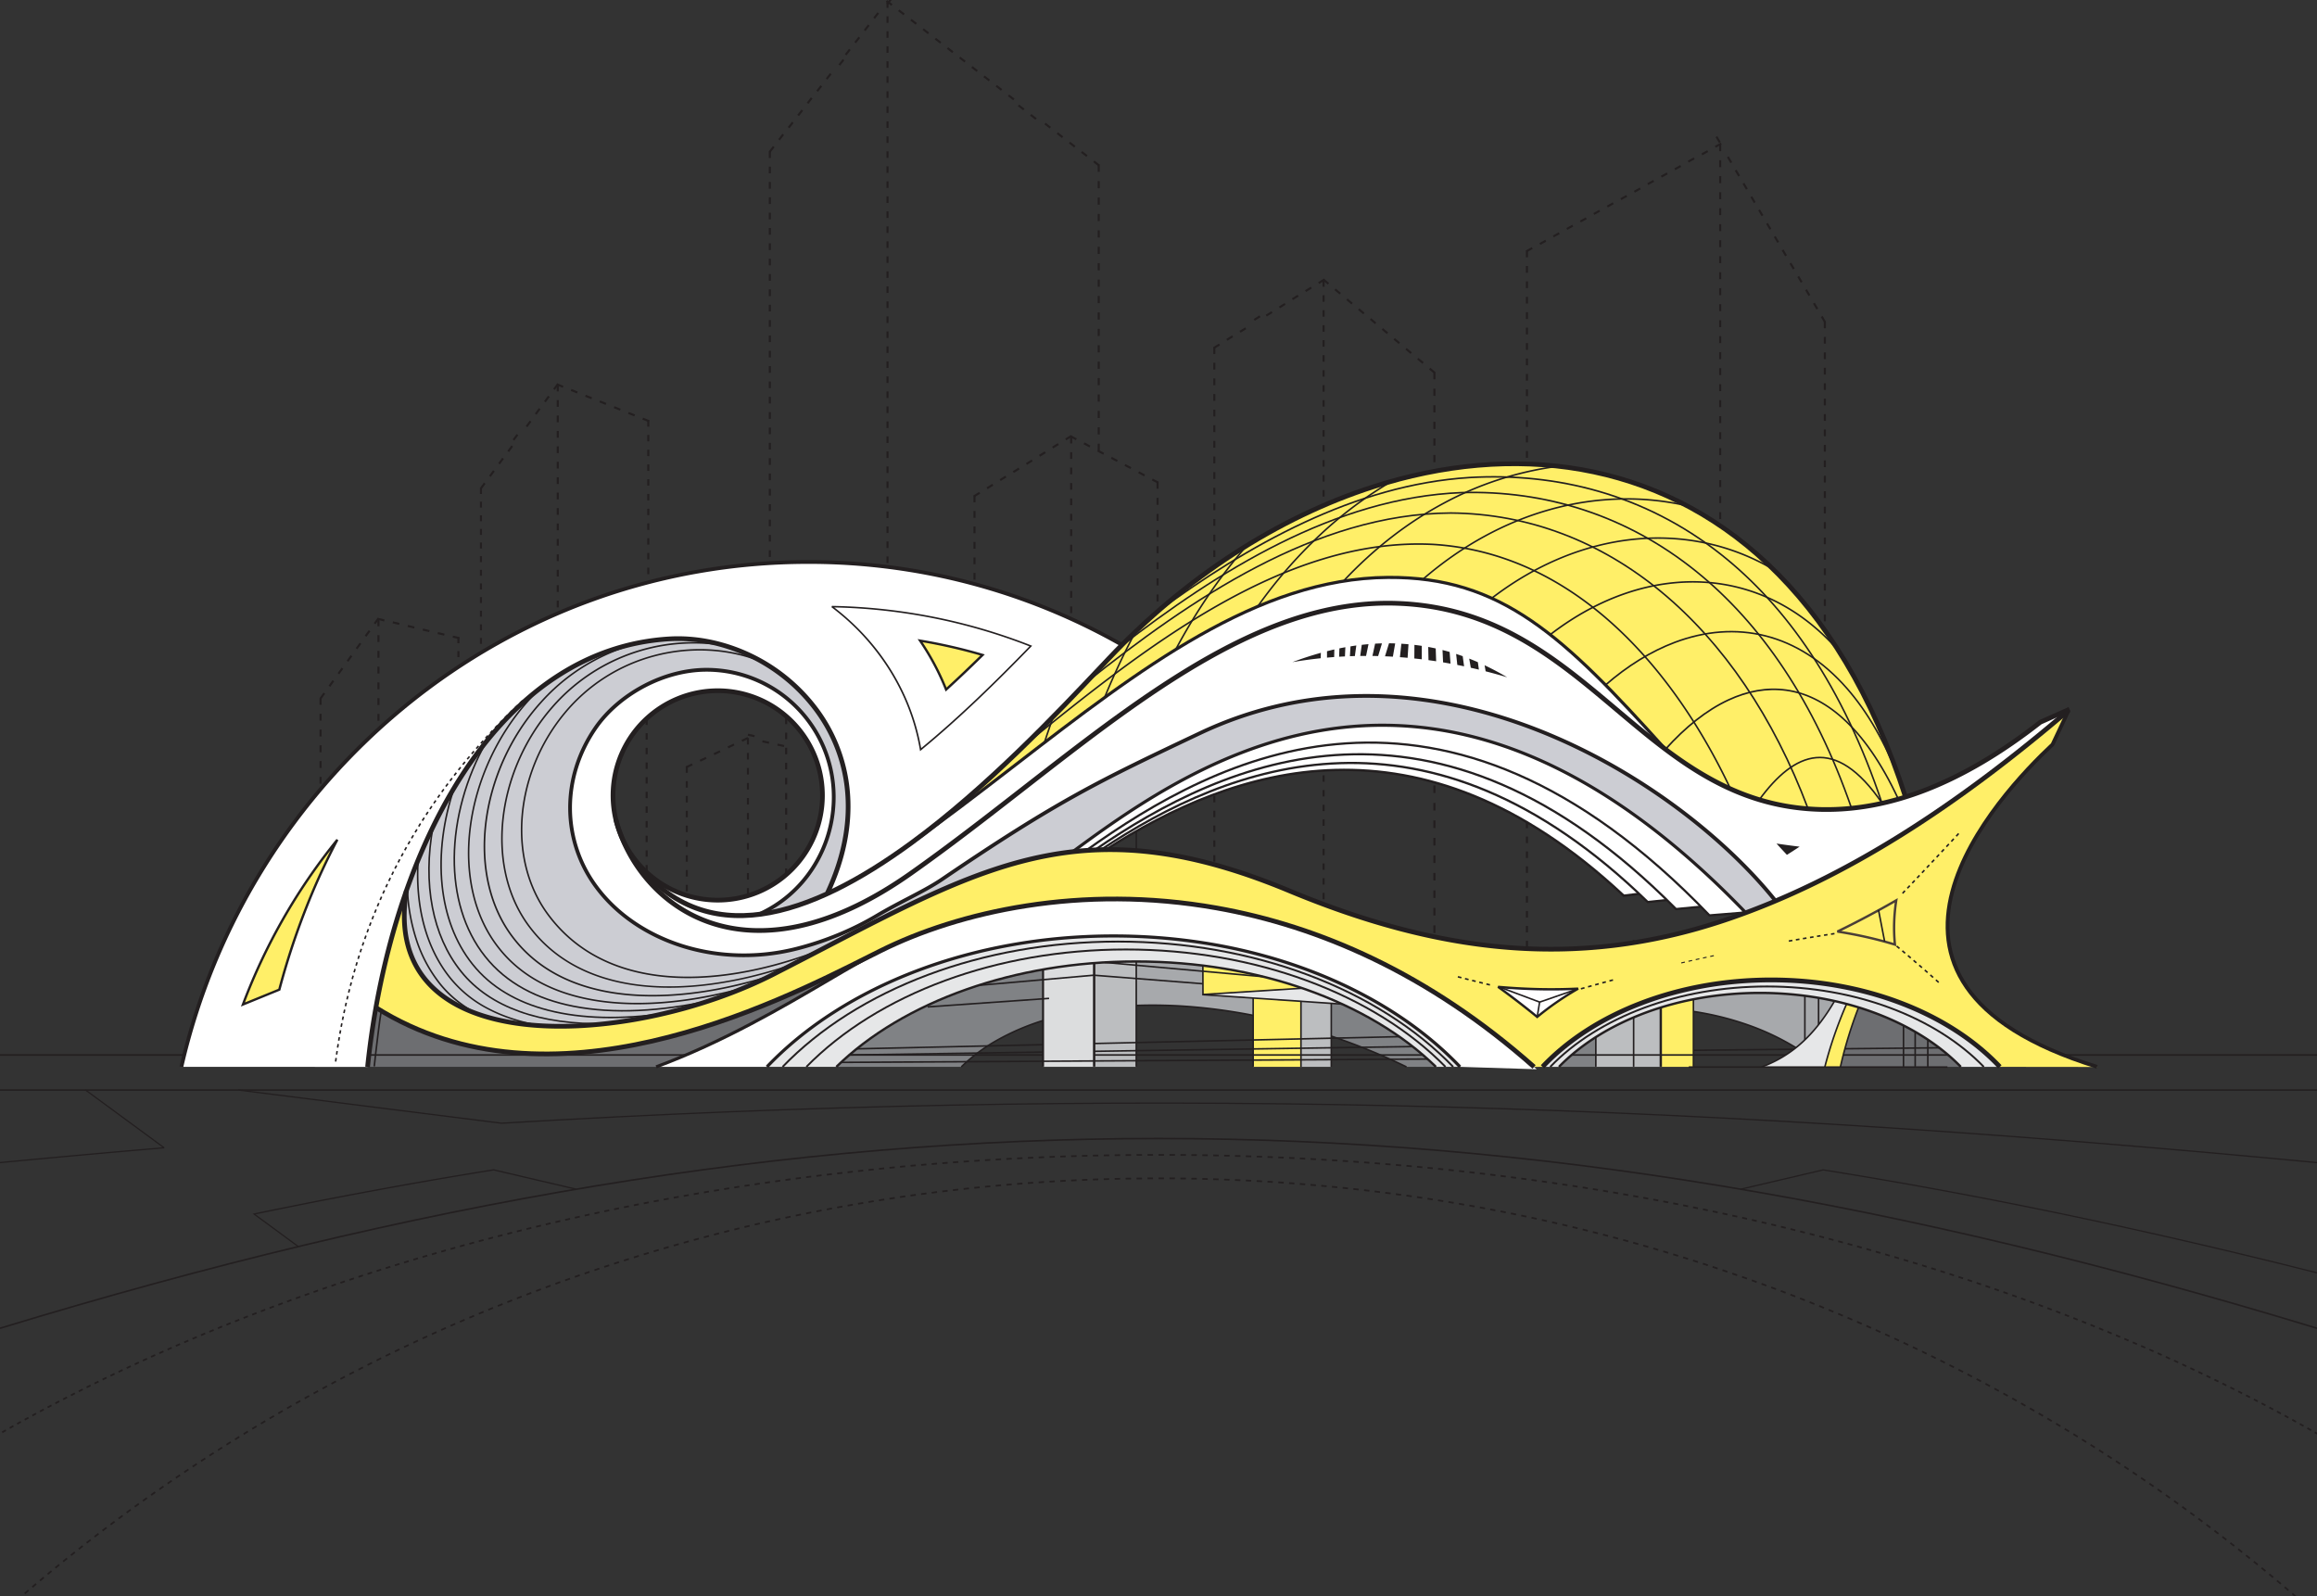 <svg width="1035" height="713" viewBox="0 0 1035 713" fill="none" xmlns="http://www.w3.org/2000/svg"><rect x="0" y="0" width="1035" height="713" fill="#333333" stroke="none"/><g clip-path="url(#a)"><path fill-rule="evenodd" clip-rule="evenodd" d="M641.421 476.542h-13.224a281.127 281.127 0 0 0-33.677-13.764v-16.486c18.57 7.861 34.549 18.178 46.901 30.25z" fill="#808285"/><path fill-rule="evenodd" clip-rule="evenodd" d="M594.52 476.542h-13.379v-35.341a190.528 190.528 0 0 1 13.379 5.091v30.25z" fill="#BCBEC0"/><path fill-rule="evenodd" clip-rule="evenodd" d="M581.141 476.542h-21.413v-41.355a212.989 212.989 0 0 1 21.413 6.014v35.341z" fill="#FFEF68"/><path fill-rule="evenodd" clip-rule="evenodd" d="M507.484 449.13v-19.655h.024a237.375 237.375 0 0 1 52.22 5.708v18.353c-18.316-3.582-35.938-5.003-52.244-4.406z" fill="#A7A9AC"/><path fill-rule="evenodd" clip-rule="evenodd" d="M507.484 476.542h-41.503v-43.485a240.677 240.677 0 0 1 41.503-3.582v47.067z" fill="#BCBEC0"/><path fill-rule="evenodd" clip-rule="evenodd" d="M429.437 476.542h-55.842c21.572-21.095 54.206-36.794 92.386-43.493v22.8c-14.832 4.672-27.3 11.634-36.544 20.693zm283.471 0h-23.885c6.648-7.065 14.705-13.394 23.885-18.795v18.795z" fill="#808285"/><path fill-rule="evenodd" clip-rule="evenodd" d="M741.884 476.542h-12.058v-27.166a151.712 151.712 0 0 1 12.058-4.342v31.508zm-12.058 0h-16.918v-18.807a132.478 132.478 0 0 1 16.918-8.359v27.166z" fill="#BCBEC0"/><path fill-rule="evenodd" clip-rule="evenodd" d="M791.17 437.726a170.09 170.09 0 0 1 31.826 2.962c-5.016 9.867-11.409 19.825-20.767 27.3-12.767-7.885-28.443-13.56-45.779-16.176v-10.547a169.517 169.517 0 0 1 34.72-3.539z" fill="#A7A9AC"/><path fill-rule="evenodd" clip-rule="evenodd" d="M756.458 476.542h-14.574v-31.5a157.837 157.837 0 0 1 14.574-3.777v35.277z" fill="#FFEF68"/><path fill-rule="evenodd" clip-rule="evenodd" d="M833.135 442.956c24.741 6.397 45.779 18.278 60.182 33.586h-71.201a189.043 189.043 0 0 1 11.019-33.586zm-668.94 33.598h128.909c42.507-15.674 79.795-41.658 100.108-51.792-39.258 19.587-144.032 76.223-225.247 25.283-1.597 8.713-2.847 17.605-3.77 26.509z" fill="#6D6E71"/><path d="M713.203 422.322h-.701v54.16h.701v-54.16zm16.886-2.475h-.701v56.631h.701v-56.631zm12.305 30.019h-1.051v26.616h1.051v-26.616zm14.406-4.199h-.701v30.811h.701v-30.811zm49.783-.796h-.7v31.611h.7v-31.611zm6.119.848h-.701v30.763h.701v-30.763zm43.155 15.097h-.704v15.666h.704v-15.666zm5.641 3.403h-.701v12.263h.701v-12.263zm-10.859-6.221h-.701v18.48h.701v-18.48z" fill="#231F20"/><path d="M1035 470.89H0v.701h1035v-.701zm-.1 122.765c-185.404-56.501-351.402-84.753-517.4-84.753S185.504 537.154.104 593.655L0 593.32v-.37c185.424-56.52 351.462-84.749 517.5-84.749s332.076 28.261 517.5 84.749v.37l-.1.335z" fill="#231F20"/><path d="M1034.97 519.605c-146.614-14.019-281.104-22.497-413.054-25.43-131.951-2.934-261.358-.323-397.819 7.829h-.051l-117.584-14.815.071-.557 117.552 14.811c136.461-8.152 265.884-10.747 397.842-7.829 131.959 2.917 266.453 11.415 413.073 25.418v.278l-.03.295zm-.04 49.212c-38.171-9.648-75.575-18.304-112.212-25.967-36.686-7.658-72.779-14.325-108.277-20.001l-36.901 8.641-.124-.545 36.95-8.649h.107c35.588 5.676 71.703 12.347 108.345 20.013 36.687 7.658 74.077 16.308 112.172 25.951v.291l-.06.266z" fill="#231F20"/><path d="M1035 486.561H0v.7h1035v-.7zm-777.687 44.905l-36.834-8.621A2214.813 2214.813 0 0 0 167.455 532a2447.17 2447.17 0 0 0-53.283 10.456l19.371 14.222-.335.449-19.875-14.611-.506-.375.617-.131a2457.407 2457.407 0 0 1 53.912-10.584 2263.777 2263.777 0 0 1 53.091-9.154h.108l36.885 8.633-.127.561z" fill="#231F20"/><path d="M38.367 486.664l35.11 25.804-.143.51a7261.766 7261.766 0 0 0-36.42 3.184 6686.331 6686.331 0 0 0-36.886 3.431L0 519.315v-.279a7353.654 7353.654 0 0 1 36.866-3.431 6937.622 6937.622 0 0 1 35.675-3.137l-34.505-25.362.33-.442z" fill="#231F20"/><path fill-rule="evenodd" clip-rule="evenodd" d="M830.245 449.985a187.673 187.673 0 0 0-8.129 26.557h-6.946a186.337 186.337 0 0 1 9.705-28.093c1.818.483 3.608.995 5.37 1.536z" fill="#FFEF68"/><path fill-rule="evenodd" clip-rule="evenodd" d="M824.875 448.449a186.337 186.337 0 0 0-9.705 28.093h-28.06c15.525-5.747 25.293-17.215 32.387-29.406 1.815.406 3.608.843 5.378 1.313z" fill="#E6E7E8"/><path fill-rule="evenodd" clip-rule="evenodd" d="M537.905 444.341l-.537-.039-.048-13.004a219.675 219.675 0 0 1 44.513 10.146l-43.928 2.897z" fill="#FFEF68"/><path fill-rule="evenodd" clip-rule="evenodd" d="M599.504 448.513l-61.599-4.172 43.928-2.897a186.573 186.573 0 0 1 17.671 7.069z" fill="#E6E7E8"/><path fill-rule="evenodd" clip-rule="evenodd" d="M924.028 317.417c-48.478 41.316-99.439 75.511-153.821 93.681-67.275 22.489-129.017 13.955-194.405-13.246-96.366-40.09-140.74-8.427-230.227 37.295-63.868 32.638-176.627 39.803-164.008-37.463-4.471 11.886-11.146 37.248-13.575 52.445 81.18 50.852 185.954-5.784 225.212-25.371 61.221-30.541 181.77-45.881 292.026 51.812l3.785-.028c22.038-23.404 59.561-38.816 102.147-38.816 42.586 0 80.109 15.412 102.147 38.816l43.601.052c-123.066-37.964-43.319-122.347-20.047-144.047l7.165-15.13z" fill="#FFEF68"/><path fill-rule="evenodd" clip-rule="evenodd" d="M669.203 440.807a349.581 349.581 0 0 1 17.464 13.445 131.2 131.2 0 0 1 18.279-12.641 256.762 256.762 0 0 1-35.743-.804z" fill="#fff"/><path fill-rule="evenodd" clip-rule="evenodd" d="M820.767 416.109a186.925 186.925 0 0 1 25.7 5.815 77.805 77.805 0 0 1 .581-19.758 436.381 436.381 0 0 1-26.281 13.943z" fill="#FFEF68"/><path fill-rule="evenodd" clip-rule="evenodd" d="M275.047 365.846c9.757 37.948 57.323 76.764 131.72 24.335 74.397-52.428 141.906-123.313 217.254-120.678 86.077 3.005 109.237 90.317 189.648 92.072 30.469.665 62.988-11.71 97.752-38.959l12.898-5.624c-41.866 35.858-85.316 66.097-131.246 85.369-43.868-54.622-153.873-123.787-257.158-74.83-44.867 21.271-63.294 30.004-115.164 65.277-7.615 5.175-18.546 9.951-29.059 16.196a136.283 136.283 0 0 1-35.66 14.727c-35.496 9.064-71.427-3.156-89.448-27.293-16.042-21.493-15.557-49.527-.569-71.247 10.246-14.851 30.21-25.999 49.62-25.999a56.805 56.805 0 0 1 56.794 56.791c0 23.272-13.682 43.783-33.685 52.54-19.817 2.388-38.303-3.4-53.343-22.095a47.58 47.58 0 0 0 35.19 15.647 46.77 46.77 0 0 0 45.89-55.877 46.765 46.765 0 0 0-36.741-36.752 46.774 46.774 0 0 0-48.018 19.878 46.767 46.767 0 0 0-7.885 25.982 46.003 46.003 0 0 0 1.21 10.54z" fill="#fff"/><path fill-rule="evenodd" clip-rule="evenodd" d="M164.191 476.562c9.749-93.935 55.675-186.25 134.55-191.162 48.028-2.993 102.17 46.872 70.901 113.642 48.773-22.29 99.396-77.131 125.741-105.017 1.895-1.99 3.809-3.98 5.836-5.922a282.1 282.1 0 0 0-140.187-37.073c-136.198 0-250.271 96.264-279.995 225.512l83.154.02zm128.913-.012c42.507-15.674 79.795-41.658 100.108-51.792 61.44-30.648 182.63-45.992 293.2 52.863l-34.235-1.079c-33.585-35.269-90.363-58.455-154.788-58.455-64.425 0-121.206 23.186-154.78 58.455l-49.505.008z" fill="#fff"/><path fill-rule="evenodd" clip-rule="evenodd" d="M479.149 380.465c56.698-41.844 163.697-115.182 300.692 27.238 4.438-1.652 8.857-3.403 13.176-5.39-43.872-54.681-153.833-123.727-257.122-74.766-44.867 21.271-63.294 30.004-115.163 65.277-7.616 5.175-18.547 9.951-29.06 16.196a136.283 136.283 0 0 1-35.66 14.727c-35.496 9.063-71.427-3.156-89.448-27.293-16.042-21.493-15.557-49.527-.569-71.247 10.247-14.851 30.21-25.999 49.62-25.999a56.812 56.812 0 0 1 56.814 56.775c0 23.272-13.682 43.783-33.701 52.54 10.051-1.254 20.425-4.558 30.874-9.462 31.301-66.785-22.841-116.65-70.857-113.657-56.097 3.495-95.539 51.206-117.142 112.276-12.643 77.258 100.116 70.101 163.984 37.471 53.78-27.488 91.271-49.893 133.562-54.686z" fill="#CCCDD3"/><path fill-rule="evenodd" clip-rule="evenodd" d="M641.421 476.542h10.748c-33.585-35.269-90.363-58.455-154.788-58.455-64.425 0-121.198 23.186-154.772 58.455h30.986c29.06-28.395 78.186-47.063 133.913-47.063 55.727 0 104.854 18.668 133.913 47.063zm234.48 0h17.416c-22.038-23.404-59.561-38.816-102.147-38.816-42.586 0-80.109 15.412-102.147 38.816h7.365c19.366-19.902 52.335-33.037 89.758-33.037 37.423 0 70.392 13.124 89.755 33.037z" fill="#E6E7E8"/><path fill-rule="evenodd" clip-rule="evenodd" d="M465.933 433.24v43.222h22.822v-46.474c-3.137.363-17.189 2.054-22.822 3.252z" fill="#DCDDDE"/><path fill-rule="evenodd" clip-rule="evenodd" d="M743.87 334.636c-45.297-50.394-73.134-77.062-123.873-76.712-75.392.513-141.202 68.151-215.67 120.603-43.51 31.106-90.543 47.218-122.007 4.426 17.571 30.533 61.356 51.673 124.447 7.22 74.468-52.464 141.906-123.313 217.254-120.678 55.289 1.938 84.624 38.656 119.849 65.141z" fill="#fff"/><path fill-rule="evenodd" clip-rule="evenodd" d="M851.184 356.014c-12.834 4.009-25.35 5.828-37.531 5.573-28.745-.625-50.157-12.196-69.779-26.935-45.301-50.41-73.138-77.078-123.877-76.728-75.324.513-141.087 68.035-215.459 120.46 36.659-26.27 70.782-63.132 90.837-84.359C605.34 177.621 787.89 159.61 851.184 356.014z" fill="#FFEF68"/><path fill-rule="evenodd" clip-rule="evenodd" d="M493.982 379.534c56.789-36.547 139.725-65.233 231.342 20.527l6.899-.82a419.043 419.043 0 0 1 3.825 3.665l8.603-.919c1.301 1.341 2.663 2.695 4.028 4.076l11.206-1.099c1.194 1.282 2.46 2.583 3.734 3.905l16.194-1.238c-136.967-142.348-243.966-69.011-300.652-27.166 4.915-.628 9.866-.939 14.821-.931z" fill="#fff"/><path d="M417.372 297.082a107.954 107.954 0 0 0-5.904-9.875l-.633-.943 1.115.187c4.36.735 8.689 1.6 12.985 2.595a221.97 221.97 0 0 1 12.794 3.367l.797.235-.59.585a681.798 681.798 0 0 1-7.424 7.248 521.662 521.662 0 0 1-7.599 7.165l-.518.477-.258-.656a104.886 104.886 0 0 0-4.765-10.385zM124.733 442.168a353.226 353.226 0 0 1 12.245-37.017 328.332 328.332 0 0 1 13.336-29.557 282.352 282.352 0 0 0-41.838 73.106l16.257-6.532z" fill="#FFEF68"/><path d="M372.684 271.341a108.553 108.553 0 0 1 10.127 8.845 103.887 103.887 0 0 1 9.494 10.774 101.967 101.967 0 0 1 12.384 20.873 97.9 97.9 0 0 1 6.795 22.349c8.523-7.021 16.891-14.556 24.983-22.241 8.093-7.686 15.924-15.567 23.376-23.226a253.212 253.212 0 0 0-42.993-12.561 255.982 255.982 0 0 0-44.158-4.813h-.008zm9.633 9.338a107.44 107.44 0 0 0-10.911-9.429l.215-.629a256.99 256.99 0 0 1 45.357 4.844 253.973 253.973 0 0 1 43.597 12.789l.49.191-.367.398c-7.563 7.789-15.525 15.786-23.761 23.623-8.236 7.837-16.787 15.523-25.477 22.66l-.466.398-.103-.589a97.112 97.112 0 0 0-6.847-22.78 101.326 101.326 0 0 0-12.3-20.729 104.167 104.167 0 0 0-9.427-10.747z" fill="#231F20"/><path d="M412.125 286.9c2.11 3.185 4.035 6.41 5.776 9.677a112.545 112.545 0 0 1 4.928 10.527 455.8 455.8 0 0 0 7.671-7.164c2.521-2.41 4.99-4.79 7.405-7.141a239.814 239.814 0 0 0-25.78-5.914v.015zm4.853 10.17a115.938 115.938 0 0 0-6.401-10.599l-.689-1.015 1.194.203c4.729.796 9.425 1.724 14.088 2.786a229.112 229.112 0 0 1 13.877 3.618l.86.251-.629.636a700.85 700.85 0 0 1-8.053 7.782 527.892 527.892 0 0 1-8.244 7.674l-.562.509-.282-.704a111.276 111.276 0 0 0-5.159-11.141zm397.838 179.404a184.022 184.022 0 0 1 4.255-14.142 187.54 187.54 0 0 1 5.454-13.962l.641.278a188.008 188.008 0 0 0-5.434 13.931 184.776 184.776 0 0 0-4.24 14.083l-.676-.188zm-27.977-.207a54.538 54.538 0 0 0 19.327-12.207c5.266-5.095 9.482-11.002 13.025-17.088l.605.351c-3.583 6.137-7.827 12.096-13.137 17.242a55.134 55.134 0 0 1-19.569 12.339l-.251-.637zm43.725-26.154a192.712 192.712 0 0 0-4.582 13.214 185.83 185.83 0 0 0-3.543 13.338l-.681-.155a186.383 186.383 0 0 1 8.153-26.648l.653.251z" fill="#231F20"/><path d="M756.521 451.462a132.971 132.971 0 0 1 24.402 6.038 111.936 111.936 0 0 1 21.465 10.166l-.366.597a111.318 111.318 0 0 0-21.329-10.102 132.217 132.217 0 0 0-24.283-6.006l.111-.693zm-290.508 4.737a105.921 105.921 0 0 0-20.382 8.729 77.002 77.002 0 0 0-15.971 11.869l-.489-.498a77.617 77.617 0 0 1 16.114-11.98 106.509 106.509 0 0 1 20.517-8.789l.211.669zm93.683-2.313a247.738 247.738 0 0 0-26.583-3.749 212.889 212.889 0 0 0-25.545-.669l-.024-.697c8.547-.292 17.104-.07 25.624.665 8.952.77 17.856 2.026 26.671 3.762l-.143.688zm68.422 22.998a276.339 276.339 0 0 0-16.481-7.379 292.872 292.872 0 0 0-17.057-6.345l.223-.664a286.985 286.985 0 0 1 17.117 6.368 277.459 277.459 0 0 1 16.524 7.392l-.326.628zm-28.638-28.021l-62.136-4.211-.326-.02v-.33l-.048-13.004h.701l.043 12.677 61.814 4.188-.048.7z" fill="#231F20"/><path d="M493.46 429.547l70.802 6.372-.06.697-70.802-6.373.06-.696zm-4.598 5.735l48.49 3.797-.052.701-48.489-3.797.051-.701zm92.506 5.821l-44.068 2.772.044.699 44.067-2.772-.043-.699zm-92.601 28.155l142.312-2.125.008.704-142.312 2.118-.008-.697zm-109.336 1.632l86.462-1.29.008.701-86.462 1.286-.008-.697zm490.491 5.401H754.368v.701h115.554v-.701zm-45.819-8.179l42.232-.422.004.696-42.228.426-.008-.7zm-67.677.684l44.907-.453.004.7-44.907.454-.004-.701z" fill="#231F20"/><path d="M437.16 439.784l51.726-4.558.064.701-51.73 4.557-.06-.7zm31.435 5.832l-54.234 3.796.049.7 54.234-3.796-.049-.7zm-92.822 28.586l261.974-1.481v.697l-261.97 1.484-.004-.7zm113.022-8.435l136.273-3.053.012.697-136.269 3.057-.016-.701zm-106.044 2.381l83.186-1.867.012.7-83.186 1.867-.012-.7z" fill="#231F20"/><path d="M466.387 433.24h-.912v43.222h.912V433.24zm22.897-3.252h-1.055v46.474h1.055v-46.474zm18.638-.513h-.704v46.991h.704v-46.991zm0-58.212h-.704v8.804h.704v-8.804zm73.569 76.072h-.701v29.167h.701v-29.167zm-21.357-1.405h-.701v30.564h.701V445.93zm34.895 2.38h-.7v28.192h.7V448.31zm93.246 27.508c11.329-12.029 26.703-21.968 44.732-28.818 17.344-6.591 37.152-10.349 58.179-10.349 21.026 0 40.835 3.738 58.179 10.349 18.029 6.85 33.402 16.789 44.732 28.818l-1.529 1.441c-11.114-11.802-26.217-21.558-43.944-28.292-17.117-6.5-36.662-10.186-57.438-10.186-20.776 0-40.329 3.686-57.439 10.186-17.726 6.734-32.829 16.49-43.943 28.292l-1.529-1.441zm-321.988-50.98c-24.128 9.25-49.661 14.118-72.204 11.304-19.422-2.424-36.623-10.548-48.832-26.477-9.637-12.482-13.558-28.308-12.4-44.36 1.194-16.495 7.743-33.224 18.957-46.801a78.092 78.092 0 0 1 40.603-25.983c16.206-4.263 33.276-3.284 47.997 2.674l-.263.653c-14.578-5.903-31.492-6.878-47.558-2.651a77.4 77.4 0 0 0-40.25 25.753c-11.102 13.461-17.607 30.055-18.785 46.402-1.151 15.89 2.727 31.548 12.257 43.887 12.069 15.762 29.115 23.802 48.358 26.206 22.428 2.787 47.841-2.053 71.869-11.26l.251.653z" fill="#231F20"/><path d="M353.922 431.25c-23.988 8.128-48.708 11.969-70.28 8.968-18.897-2.627-35.377-10.5-46.842-25.319-10.322-13.219-14.243-30.489-12.567-48.054 1.719-18.027 9.343-36.364 21.986-50.948a83.99 83.99 0 0 1 76.518-28.121l-.112.693a83.335 83.335 0 0 0-75.877 27.91c-12.547 14.464-20.111 32.662-21.819 50.549-1.66 17.39 2.218 34.486 12.424 47.557 11.342 14.664 27.663 22.453 46.384 25.076 21.461 2.985 46.07-.844 69.958-8.94l.227.629z" fill="#231F20"/><path d="M343.7 436.468c-23.885 7.364-48.064 10.556-68.971 7.471-18.523-2.73-34.486-10.38-45.425-24.403-10.931-13.875-14.852-32.435-12.71-51.346 2.193-19.384 10.748-39.138 24.68-54.594a87.298 87.298 0 0 1 20.071-16.717 89.705 89.705 0 0 1 24.339-10.182l.175.677a88.96 88.96 0 0 0-24.151 10.106 86.318 86.318 0 0 0-19.904 16.582c-13.809 15.344-22.292 34.959-24.49 54.204-2.122 18.731 1.756 37.108 12.563 50.832 10.82 13.864 26.624 21.434 44.983 24.137 20.8 3.069 44.871-.108 68.668-7.443l.172.676z" fill="#231F20"/><path d="M332.151 441.706c-23.299 6.369-46.431 8.733-66.295 5.481-17.786-2.909-32.957-10.349-43.291-23.484-11.477-14.464-15.394-34.186-12.834-54.307 2.623-20.594 12.034-41.618 27.069-57.861a77.826 77.826 0 0 1 2.11-2.233 91.661 91.661 0 0 1 2.173-2.142l.482.506a80.964 80.964 0 0 0-2.154 2.129 80.31 80.31 0 0 0-2.093 2.209c-14.94 16.132-24.283 37.017-26.895 57.476-2.535 19.945 1.338 39.476 12.691 53.79 10.215 12.995 25.234 20.343 42.849 23.225 19.761 3.24 42.793.859 66.001-5.465l.187.676z" fill="#231F20"/><path d="M316.993 447.343c-21.751 4.776-42.873 6.034-60.906 2.483-16.321-3.216-30.146-10.349-39.633-22.337-9.581-12.009-14-27.707-13.881-44.373.132-17.41 5.219-35.878 14.562-52.297l.613.342c-9.283 16.32-14.331 34.669-14.47 51.959-.119 16.511 4.251 32.058 13.73 43.931 9.37 11.837 23.04 18.894 39.218 22.079 17.942 3.534 38.964 2.3 60.627-2.476l.14.689z" fill="#231F20"/><path d="M296.567 453.086c-18.809 2.663-36.623 2.424-51.797-1.489-13.933-3.582-25.665-10.273-33.929-20.641-7.858-9.804-12.312-22.095-13.693-35.425-1.453-14.027.497-29.208 5.457-43.851l.665.227c-4.924 14.544-6.859 29.625-5.426 43.548 1.37 13.207 5.776 25.371 13.535 35.063 8.164 10.245 19.76 16.852 33.55 20.403 15.087 3.889 32.805 4.123 51.531 1.473l.107.692z" fill="#231F20"/><path d="M270.589 457.592c-14.283.29-27.491-1.425-38.809-5.509-10.565-3.813-19.505-9.692-26.094-17.911-6.548-8.132-10.772-17.991-12.865-28.778-2.198-11.332-2.043-23.683.258-36.105l.689.123c-2.285 12.339-2.44 24.606-.259 35.851 2.07 10.675 6.25 20.431 12.739 28.467 6.524 8.14 15.338 13.931 25.787 17.716 11.23 4.052 24.354 5.752 38.554 5.469v.677z" fill="#231F20"/><path d="M241.446 458.531c-8.714-1.504-16.684-4.036-23.638-7.702a53.437 53.437 0 0 1-16.915-13.7c-5.485-6.79-9.37-14.799-11.759-23.555-2.5-9.155-3.359-19.177-2.703-29.455l.701.044c-.657 10.218.199 20.141 2.675 29.239 2.365 8.666 6.206 16.586 11.636 23.301a52.706 52.706 0 0 0 16.691 13.533c6.887 3.63 14.785 6.142 23.431 7.634l-.119.661z" fill="#231F20"/><path d="M212.601 453.014a56.304 56.304 0 0 1-8.937-5.91 49.207 49.207 0 0 1-7.237-7.221 63.024 63.024 0 0 1-10.525-19.324 83.975 83.975 0 0 1-4.291-23.854l.7-.028a83.315 83.315 0 0 0 4.24 23.643 62.287 62.287 0 0 0 10.417 19.106 48.455 48.455 0 0 0 7.138 7.116 55.48 55.48 0 0 0 8.829 5.84l-.334.632z" fill="#231F20"/><path d="M822.495 415.85c3.818.621 7.628 1.362 11.428 2.221 4.008.908 7.988 1.949 11.943 3.125a74.465 74.465 0 0 1-.271-9.011c.091-3.02.348-6.033.772-9.024a463.012 463.012 0 0 1-12.105 6.675 397.734 397.734 0 0 1-11.771 6.014h.004zm11.198 3.244a191.718 191.718 0 0 0-13.002-2.464l-.151-.995a413.199 413.199 0 0 0 13.232-6.726 437.036 437.036 0 0 0 13.013-7.197l.948-.545-.164 1.079a80.845 80.845 0 0 0-.923 9.97 74.138 74.138 0 0 0 .342 9.657l.084.796-.757-.231a179.327 179.327 0 0 0-12.622-3.344z" fill="#4A3E37"/><path d="M671.046 441.5a322.608 322.608 0 0 1 7.277 5.449 382.877 382.877 0 0 1 8.36 6.623 121.45 121.45 0 0 1 8.471-6.369 133.104 133.104 0 0 1 7.719-4.955c-5.292.207-10.572.249-15.84.127a260.3 260.3 0 0 1-15.971-.856l-.016-.019zm6.636 6.28a336.435 336.435 0 0 0-8.785-6.543l.354-.947c5.915.53 11.844.869 17.786 1.014 5.942.146 11.904.073 17.886-.218l.286.979c-3.24 1.857-6.4 3.847-9.478 5.97a127.328 127.328 0 0 0-8.73 6.607l-.33.279-.339-.279a378.247 378.247 0 0 0-8.65-6.858v-.004zm-553.359-6.117a333.257 333.257 0 0 1 11.218-34.478 307.885 307.885 0 0 1 12.217-27.54 264.266 264.266 0 0 0-38.327 68.123l14.892-6.086v-.019zm12.217-34.12a331.773 331.773 0 0 0-11.249 34.629l-.068.251-.243.103-16.249 6.639-1.115.454.426-1.122a265.157 265.157 0 0 1 42.248-73.743l.872.577a304.256 304.256 0 0 0-14.622 32.212zm321.089-75.128c26.273-21.334 55.162-44.623 85.909-62.132 30.748-17.51 63.382-29.256 97.012-27.441 28.697 1.847 53.497 13.486 74.412 30.724 25.007 20.614 44.461 49.229 58.366 78.667l-.633.299c-13.869-29.355-33.259-57.886-58.179-78.412-20.807-17.147-45.476-28.726-74.01-30.561-33.475-1.803-65.962 9.887-96.629 27.349-30.668 17.461-59.573 40.75-85.802 62.049l-.446-.542z" fill="#231F20"/><path d="M484.814 304.7c23.391-18.651 49.087-37.538 76.474-51.803 27.388-14.266 56.527-23.93 86.745-24.093 34.896.267 67.08 12.773 94.392 35.381 27.539 22.795 50.146 55.832 65.568 96.96l-.657.247c-15.394-40.997-37.913-73.954-65.352-96.666-27.193-22.504-59.222-34.955-93.947-35.222-30.086.164-59.094 9.78-86.418 24.014-27.324 14.233-53.008 33.104-76.363 51.732l-.442-.55z" fill="#231F20"/><path d="M499.833 288.914c22.022-17.059 46.114-33.804 71.778-46.569 25.664-12.765 52.944-21.542 81.279-22.656 37.359-1.107 73.931 10.11 105.283 35.488 28.507 23.086 52.694 57.858 69.234 105.737l-.661.231c-16.492-47.764-40.604-82.428-69.015-105.426-31.209-25.259-67.617-36.404-104.813-35.326-28.236 1.107-55.401 9.856-81.001 22.585-25.6 12.729-49.664 29.454-71.654 46.494l-.43-.558z" fill="#231F20"/><path d="M516.246 273.407c20.481-15.085 42.654-29.414 66.141-40.34 23.486-10.926 48.326-18.528 74.11-20.121 38.573-2.217 78.17 7.32 112.424 34.386 29.271 23.13 54.632 59.056 72.108 111.385l-.665.223c-17.428-52.194-42.705-88.013-71.876-111.051-34.104-26.946-73.537-36.439-111.952-34.23-25.684 1.592-50.428 9.155-73.855 20.069-23.427 10.914-45.572 25.207-66.021 40.268l-.414-.589zm-31.349 106.099c29.267-20.916 69.047-44.842 116.518-47.954 47.47-3.113 102.516 14.575 162.391 76.819l15.923-1.289.076.983-16.166 1.301h-.227l-.163-.167c-59.684-62.116-114.551-79.761-161.755-76.668-47.204 3.092-86.852 26.934-116.015 47.763l-.582-.788z" fill="#231F20"/><path d="M488.767 379.279c29.294-20.164 67.406-40.762 111.68-42.712 44.274-1.951 94.603 14.703 148.419 68.982l11.047-1.074.096.975-11.282 1.098-.231.024-.163-.167c-53.649-54.18-103.811-70.806-147.842-68.859-44.031 1.946-82.004 22.457-111.167 42.541l-.557-.808z" fill="#231F20"/><path d="M491.557 379.172c28.952-19.241 65.444-37.415 107.083-38.788 41.639-1.373 88.242 14.07 137.583 62.025l8.436-.904.099.976-8.658.927-.227.024-.163-.159c-49.183-47.852-95.67-63.247-137.058-61.894-41.388 1.353-77.721 19.464-106.553 38.609l-.542-.816z" fill="#231F20"/><path d="M493.695 379.092c28.462-18.309 63.481-34.664 102.883-35.683 39.402-1.019 83.063 13.246 128.925 56.122l6.652-.796.123 1.047-6.89.828-.239.028-.183-.167c-45.695-42.773-89.205-57.006-128.364-55.991-39.159 1.015-74.007 17.286-102.338 35.52l-.569-.908zm291.902-22.082c7.858-10.747 16.393-18.131 25.64-18.931 9.247-.8 19.191 4.972 29.816 20.523l-.581.398c-10.454-15.309-20.167-21-29.171-20.22-9.005.78-17.392 8.048-25.139 18.647l-.565-.417z" fill="#231F20"/><path d="M743.683 334.457c8.941-9.979 18.479-17.569 28.224-22.103 8.594-4.004 17.356-5.628 26.006-4.43 8.651 1.198 17.189 5.227 25.346 12.53 8.921 7.993 17.392 19.902 25.047 36.36l-.637.295c-7.615-16.359-16.023-28.204-24.876-36.133-8.045-7.205-16.46-11.177-24.975-12.339-8.515-1.162-17.141.426-25.616 4.378-9.658 4.494-19.108 12.025-27.997 21.932l-.522-.49z" fill="#231F20"/><path d="M716.857 305.783c9.988-8.713 20.497-15.165 31.118-19.169 13.674-5.151 27.535-6.253 40.727-2.918 13.192 3.336 25.704 11.101 36.679 23.683 9.092 10.417 17.117 24.137 23.629 41.371l-.656.243c-6.465-17.151-14.463-30.799-23.487-41.152-10.879-12.47-23.271-20.164-36.324-23.464-13.053-3.3-26.771-2.209-40.31 2.894-10.541 3.98-20.978 10.38-30.902 19.041l-.474-.529z" fill="#231F20"/><path d="M692.208 283.242c21.894-16.892 45.819-24.785 68.509-23.563 22.471 1.194 43.733 11.344 60.619 30.517l-.525.466c-16.759-19.026-37.845-29.088-60.11-30.286-22.527-1.194-46.284 6.635-68.047 23.42l-.446-.554zm-26.174-16.215c20.227-15.551 42.145-24.228 63.585-26.465 22.141-2.289 43.789 2.324 62.626 13.433l-.355.601c-18.709-11.029-40.205-15.61-62.199-13.338-21.329 2.205-43.112 10.855-63.227 26.322l-.43-.553zm-30.846-8.367c17.945-15.559 37.419-25.872 57.084-31.381 20.787-5.811 41.77-6.225 61.304-1.719l-.156.685c-19.442-4.482-40.301-4.072-60.977 1.711-19.558 5.469-38.948 15.742-56.814 31.233l-.441-.529zm-35.322.673c13.965-14.91 29.147-26.449 44.883-34.864a148.474 148.474 0 0 1 51.273-16.562l.083.693a147.823 147.823 0 0 0-51.029 16.486c-15.665 8.359-30.784 19.87-44.7 34.724l-.51-.477zm-38.39 11.451a212.5 212.5 0 0 1 27.865-32.025 181.462 181.462 0 0 1 32.272-24.153l.354.609a180.309 180.309 0 0 0-32.148 24.057 211.575 211.575 0 0 0-27.79 31.918l-.553-.406zm-36.751 19.468a265.676 265.676 0 0 1 15.008-24.825 233.84 233.84 0 0 1 16.997-22.003l.53.461a232.764 232.764 0 0 0-16.95 21.936 264.77 264.77 0 0 0-14.968 24.761l-.617-.33zm-31.667 21.286a326.275 326.275 0 0 1 6.672-15.176c2.341-4.984 4.761-9.8 7.261-14.449l.617.33a300.306 300.306 0 0 0-7.245 14.413 334.136 334.136 0 0 0-6.66 15.145l-.645-.263zM466.1 331.93c.672-2.07 1.347-4.096 2.027-6.078a356.754 356.754 0 0 1 2.105-5.971l.661.239a359.855 359.855 0 0 0-2.102 5.971 415.15 415.15 0 0 0-2.026 6.065l-.665-.226zm373.377 74.475l2.73 14.082-.688.132-2.731-14.079.689-.135zM686.372 453.93l1.027-6.349.032-.207.199-.071 16.309-5.664.227.66-16.114 5.597-.991 6.145-.689-.111z" fill="#231F20"/><path d="M670.304 440.717l-.244.653 17.493 6.543.244-.653-17.493-6.543zm254.369-122.73l-7.05 14.922-.187.259c-11.572 10.782-37.181 37.148-44.585 65.472-7.368 28.128 3.34 58.287 64.146 77.09l-.493 1.592c-62.005-19.173-72.848-50.152-65.285-79.12 7.504-28.658 33.22-55.215 44.959-66.173l6.962-14.755 1.533.713z" fill="#231F20"/><path d="M276.074 365.583a67.015 67.015 0 0 0 10.115 21.756c6.891 9.776 16.668 18.135 29.06 22.927 12.392 4.792 27.491 6.03 44.963 1.548 13.845-3.554 29.199-10.699 45.942-22.492 17.117-12.057 33.904-25.128 50.508-38.052 55.571-43.254 109.017-84.856 167.383-82.818 43.972 1.536 71.57 24.809 98.64 47.632 26.098 22.003 51.698 43.584 90.984 44.444 15.091.327 30.708-2.575 46.862-8.944 16.154-6.368 32.925-16.239 50.225-29.796l.215-.131 13.061-5.836.856 1.915-12.942 5.783c-17.432 13.649-34.306 23.584-50.651 30.024-16.413 6.468-32.292 9.417-47.666 9.083-40.042-.876-65.921-22.688-92.298-44.938-26.794-22.592-54.114-45.63-97.345-47.139-57.602-2.01-110.757 39.362-166.03 82.393-16.592 12.916-33.379 25.983-50.588 38.107-16.954 11.941-32.547 19.189-46.635 22.807-17.933 4.602-33.438 3.324-46.236-1.624-12.798-4.947-22.918-13.584-30.031-23.679a68.949 68.949 0 0 1-10.426-22.448l2.034-.522z" fill="#231F20"/><path d="M403.925 377.97c16.882-11.897 33.311-24.563 49.505-37.049 55.364-42.693 108.026-83.296 166.567-83.698 25.525-.175 45.289 6.448 64.373 19.452 19.084 13.004 37.344 32.264 60.034 57.496l-1.039.939c-22.627-25.164-40.883-44.4-59.783-57.285-18.901-12.884-38.371-19.38-63.581-19.209-58.06.398-110.538 40.866-165.716 83.412-16.221 12.502-32.674 25.191-49.552 37.084l-.808-1.142zm-235.379 71.267c77.358 48.457 176.539-1.445 219.038-22.831l5.175-2.591c35.182-17.549 89.861-30.107 150.93-19.269 45.676 8.104 94.926 29.295 142.277 71.248l-1.393 1.572c-47.017-41.674-95.913-62.71-141.246-70.754-60.567-10.747-114.769 1.692-149.629 19.082-1.99.995-3.547 1.771-5.151 2.583-42.817 21.541-142.735 71.813-221.096 22.727l1.095-1.767z" fill="#231F20"/><path d="M292.861 475.889c29.458-10.866 56.448-26.708 76.972-38.76 9.061-5.322 16.871-9.907 23.065-12.996l.625 1.254c-6.21 3.097-13.973 7.658-22.981 12.948-20.577 12.084-47.622 27.97-77.199 38.872l-.482-1.318z" fill="#231F20"/><path d="M182.61 397.851c-1.545 9.446-1.194 17.597.744 24.563 3.822 13.776 13.849 22.974 27.503 28.455 13.802 5.549 31.305 7.312 49.895 6.177 28.777-1.751 60.11-10.448 84.345-22.835 7.301-3.729 14.979-7.721 22.372-11.566 75.491-39.258 120.295-62.555 208.739-25.765 32.595 13.561 64.274 22.465 96.18 25.18 31.906 2.714 63.999-.765 97.485-11.941 27.105-9.059 53.366-22.119 78.919-38.088 25.552-15.969 50.412-34.899 74.663-55.621l1.369 1.593c-24.338 20.793-49.266 39.755-74.922 55.795-25.656 16.041-52.08 29.176-79.36 38.291-33.785 11.292-66.177 14.799-98.325 12.064-32.149-2.734-64.019-11.694-96.813-25.334-87.533-36.416-132.014-13.283-206.96 25.689a3291.08 3291.08 0 0 1-22.388 11.57c-24.489 12.51-56.129 21.295-85.188 23.062-18.877 1.154-36.691-.657-50.799-6.321-14.255-5.727-24.728-15.368-28.745-29.852-1.99-7.252-2.388-15.702-.796-25.474l2.082.358z" fill="#231F20"/><path d="M792.293 402.707c-24.972-31.098-71.523-66.924-126.064-82.762-40.759-11.833-85.984-12.49-129.972 8.359-22.427 10.631-38.243 18.13-54.906 27.36-16.664 9.231-34.235 20.232-60.15 37.853-4.279 2.909-9.554 5.676-15.242 8.641-4.494 2.353-9.228 4.828-13.853 7.563a132.861 132.861 0 0 1-17.289 8.625 138.962 138.962 0 0 1-18.594 6.181c-17.611 4.498-35.333 3.798-50.954-.971-16.17-4.935-30.106-14.229-39.366-26.636a59.976 59.976 0 0 1-12.085-35.608c-.1-12.737 3.821-25.498 11.5-36.619 5.287-7.666 13.137-14.356 22.129-19.073 8.702-4.562 18.511-7.288 28.18-7.288a57.655 57.655 0 0 1 40.761 16.89 57.641 57.641 0 0 1 16.881 40.761 59.092 59.092 0 0 1-9.323 31.938 56.693 56.693 0 0 1-24.9 21.406l-.673-1.537a55.074 55.074 0 0 0 24.16-20.777 57.444 57.444 0 0 0 9.052-31.046 55.96 55.96 0 0 0-16.399-39.558 55.971 55.971 0 0 0-39.567-16.385c-9.402 0-18.936 2.65-27.399 7.088-8.758 4.594-16.393 11.098-21.528 18.545-7.48 10.846-11.302 23.277-11.202 35.659a58.287 58.287 0 0 0 11.755 34.629c9.048 12.124 22.69 21.207 38.502 26.039 15.342 4.681 32.754 5.362 50.062.943a136.87 136.87 0 0 0 18.383-6.113 131.855 131.855 0 0 0 17.074-8.51c4.681-2.786 9.426-5.274 13.933-7.627 5.632-2.945 10.883-5.691 15.083-8.549 25.97-17.657 43.561-28.658 60.272-37.929 16.712-9.27 32.563-16.773 55.003-27.412 44.413-21.052 90.041-20.391 131.158-8.454 54.903 15.941 101.765 52.015 126.907 83.32l-1.329 1.054z" fill="#231F20"/><path d="M368.639 398.504c7.217-15.368 9.845-29.824 9.029-42.916a70.77 70.77 0 0 0-13.766-37.812 78.26 78.26 0 0 0-29.728-24.26c-11.222-5.27-23.487-7.818-35.381-7.077-36.269 2.268-65.52 23.229-87.442 54.367-25.369 36.049-40.91 85.715-46.113 135.855l-2.09-.215c5.239-50.47 20.899-100.498 46.483-136.846 22.269-31.644 52.057-52.938 89.038-55.251 12.233-.76 24.856 1.855 36.392 7.272a80.46 80.46 0 0 1 30.537 24.921 72.827 72.827 0 0 1 14.167 38.923c.836 13.418-1.851 28.216-9.227 43.927l-1.899-.888z" fill="#231F20"/><path d="M170.524 452.417c-.215 1.027-.74 4.948-1.29 9.362-.736 5.907-1.524 12.661-1.699 14.592l-.697-.064c.183-1.99.967-8.756 1.7-14.615.549-4.419 1.079-8.359 1.302-9.418l.684.143zM283.395 382.4c31.368 42.912 79.118 25.406 122.89-6.591 33.837-24.722 65.285-58.093 85.189-79.169l3.149-3.335c34.318-36.328 75.686-63.108 118.32-76.82 31.249-10.066 63.179-13.135 93.508-7.802 30.33 5.334 59.115 19.05 83.994 42.542 25.497 24.077 46.898 58.419 61.746 104.503l-1.99.641c-14.729-45.726-35.935-79.77-61.185-103.616-24.549-23.189-52.944-36.734-82.903-41.996-29.959-5.262-61.579-2.237-92.505 7.726-42.296 13.625-83.358 40.201-117.433 76.275l-3.149 3.339c-19.927 21.131-51.487 54.594-85.463 79.423-44.668 32.639-93.48 50.387-125.828 6.142l1.66-1.262z" fill="#231F20"/><path d="M80.209 476.351a293.867 293.867 0 0 1 101.875-162.918c49.171-39.588 111.338-63.247 178.94-63.247a283.41 283.41 0 0 1 140.684 37.192l-.828 1.461a281.783 281.783 0 0 0-139.856-36.969c-67.203 0-129.009 23.507-177.885 62.889a292.152 292.152 0 0 0-101.29 161.998l-1.64-.406zm261.89-.306c17.177-18.035 40.389-32.922 67.57-43.187 26.173-9.883 56.033-15.483 87.728-15.483 31.695 0 61.555 5.6 87.728 15.483 27.181 10.265 50.393 25.152 67.57 43.187l-1.015.967c-17.034-17.888-40.063-32.639-67.048-42.84-26.019-9.828-55.707-15.396-87.235-15.396s-61.216 5.572-87.235 15.396c-26.981 10.185-50.014 24.952-67.048 42.84l-1.015-.967z" fill="#231F20"/><path d="M349.277 476.248c16.592-17.235 39.011-31.445 65.284-41.276 25.298-9.449 54.139-14.807 84.791-14.807 30.652 0 59.492 5.358 84.79 14.807 26.273 9.815 48.685 24.041 65.285 41.276l-.605.585c-16.505-17.151-38.825-31.305-64.967-41.073-25.202-9.414-53.959-14.751-84.495-14.751-30.537 0-59.314 5.337-84.5 14.751-26.142 9.768-48.458 23.922-64.966 41.073l-.617-.585z" fill="#231F20"/><path d="M359.921 476.244c15.816-16.153 37.193-29.483 62.228-38.677 24.111-8.856 51.618-13.875 80.809-13.875 29.191 0 56.706 5.019 80.81 13.875 25.031 9.194 46.408 22.524 62.223 38.677l-.601.589c-15.728-16.061-36.997-29.327-61.913-38.478-24.02-8.82-51.431-13.816-80.531-13.816-29.099 0-56.527 4.996-80.531 13.816-24.919 9.155-46.177 22.417-61.917 38.478l-.577-.589z" fill="#231F20"/><path d="M373.229 476.164c14.852-14.512 34.923-26.493 58.426-34.748 22.63-7.961 48.45-12.463 75.853-12.463 27.404 0 53.223 4.502 75.858 12.463 23.486 8.255 43.573 20.236 58.422 34.748l-.733.752c-14.729-14.405-34.68-26.302-58.036-34.513-22.519-7.913-48.219-12.399-75.511-12.399-27.292 0-52.988 4.486-75.511 12.399-23.355 8.211-43.291 20.108-58.036 34.513l-.732-.752zm318.963.084c10.68-11.066 25.182-20.208 42.196-26.509 16.377-6.074 35.083-9.513 54.935-9.513 19.852 0 38.57 3.439 54.935 9.513 17.005 6.301 31.507 15.443 42.196 26.509l-.609.585c-10.593-10.978-24.984-20.045-41.87-26.306-16.289-6.038-34.896-9.461-54.66-9.461-19.765 0-38.371 3.423-54.66 9.461-16.886 6.261-31.277 15.328-41.87 26.306l-.593-.585z" fill="#231F20"/><path d="M696.01 476.172c9.916-10.194 23.375-18.616 39.155-24.419 15.198-5.573 32.55-8.757 50.981-8.757 18.431 0 35.783 3.184 50.978 8.757 15.784 5.803 29.239 14.225 39.155 24.419l-.753.732c-9.808-10.082-23.128-18.413-38.764-24.164-15.079-5.549-32.312-8.697-50.616-8.697-18.303 0-35.536 3.148-50.619 8.697-15.633 5.751-28.956 14.082-38.761 24.164l-.756-.732zm-375.403-73.051a47.822 47.822 0 0 1-46.902-38.488 47.815 47.815 0 0 1 28.604-53.503 47.824 47.824 0 0 1 58.061 17.613 47.806 47.806 0 0 1-5.95 60.376 47.674 47.674 0 0 1-33.813 14.002zm-32.328-15.491a45.726 45.726 0 0 0 76.089-19.047 45.72 45.72 0 0 0-52.67-58.116 45.724 45.724 0 0 0-36.806 44.839 45.578 45.578 0 0 0 3.467 17.498 45.578 45.578 0 0 0 9.92 14.826zm190.464-7.726c28.411-20.972 69.429-49.833 120.566-55.617 51.137-5.783 112.357 11.543 181.037 82.93l-1.007.971c-68.314-71.02-129.108-88.247-179.875-82.507-50.767 5.739-91.609 34.473-119.885 55.326l-.836-1.103z" fill="#231F20"/><path fill-rule="evenodd" clip-rule="evenodd" d="M793.582 376.792c.697.863 3.77 4.119 4.626 5.059a255.214 255.214 0 0 0 5.677-3.662c-2.206-.251-8.129-1.035-10.303-1.397zm-216.291-81.019a191.038 191.038 0 0 1 12.659-1.748l.083-2.424a150.793 150.793 0 0 0-12.738 4.172h-.004zm15.477-2.022c1.067-.096 2.138-.184 3.205-.259l.071-3.399c-1.09.246-2.181.512-3.272.796v2.858l-.004.004zm5.418-.398c.863-.051 1.729-.097 2.6-.14l.183-4.107c-.889.159-1.774.33-2.655.513l-.128 3.734zm4.821-.235c.736-.028 1.473-.048 2.209-.068l.649-4.725c-.868.12-1.734.252-2.599.398l-.259 4.407v-.012zm4.594-.116h2.615l1.095-5.266c-.605.052-1.214.108-1.816.171l-1.194.128-.696 4.983-.004-.016zm5.449 0c.856 0 1.708.028 2.56.048l1.716-5.668c-1.023.028-2.042.072-3.066.127l-1.194 5.493h-.016zm5.625.152c1.173.05 2.346.11 3.519.179l1.035-5.927a97.433 97.433 0 0 0-2.758-.056l-1.796 5.804zm6.672.398c1.141.082 2.284.175 3.427.278l.398-6.05a109.938 109.938 0 0 0-3.184-.239l-.645 6.011h.004zm6.441.577c1.11.115 2.217.238 3.328.374v-6.002a99.648 99.648 0 0 0-3.288-.442l-.052 6.07h.012zm6.321.756c1.139.154 2.277.317 3.416.49l-.191-5.724a82.514 82.514 0 0 0-3.34-.669l.115 5.903zm6.501.979c1.115.183 2.225.398 3.34.581l-.398-5.226c-1.051-.302-2.11-.589-3.185-.86l.255 5.505h-.012zm6.369 1.15c1.011.199 2.021.404 3.03.613l-.621-4.525c-.972-.343-1.951-.677-2.942-.995l.533 4.907zm6.023 1.262c1.205.265 2.41.545 3.615.84l-.454-3.328a97.93 97.93 0 0 0-3.866-1.592l.705 4.084v-.004zm6.632 1.592c3.216.82 6.428 1.709 9.634 2.667a124.387 124.387 0 0 0-10.1-5.373l.466 2.706z" fill="#231F20"/><path d="M435.771 249h-.932v3.017h.932V249zm0-13.824h-.932v3.017h.932v-3.017zm0-13.823h-.932v3.017h.932v-3.017zm0 34.557h-.932v3.017h.932v-3.017zm0-13.82h-.932v3.017h.932v-3.017zm0-13.827h-.932v3.017h.932v-3.017zm205.439-32.452h-.931v3.232h.931v-3.232zm0-14.807h-.931v3.232h.931v-3.232zm0-14.802h-.931v3.232h.931v-3.232zm0 37.008h-.931v3.233h.931v-3.233zm0-14.802h-.931v3.232h.931v-3.232zm0-14.807h-.931v3.232h.931v-3.232zm-162.272 90.381h-.931v3.009h.931v-3.009zm0-13.78h-.931v3.009h.931v-3.009zm0-13.784h-.931v3.009h.931v-3.009zm0-13.78h-.931v3.01h.931v-3.01zm0-13.779h-.931v3.009h.931v-3.009zm0-13.78h-.931v3.009h.931v-3.009zm0 75.793h-.931v3.009h.931v-3.009zm0-13.78h-.931v3.009h.931v-3.009zm0-13.78h-.931v3.009h.931v-3.009zm0-13.784h-.931v3.009h.931v-3.009zm0-13.78h-.931v3.01h.931v-3.01zm0-13.779h-.931v3.009h.931v-3.009zM351.637 387.881h-.931v2.941h.931v-2.941zm0-13.47h-.931v2.942h.931v-2.942zm0-13.473h-.931v2.941h.931v-2.941zm0-13.469h-.931v2.941h.931v-2.941zm0-13.466h-.931v2.942h.931v-2.942zm0-13.473h-.931v2.941h.931v-2.941zm0 60.616h-.931v2.942h.931v-2.942zm0-13.473h-.931v2.941h.931v-2.941zm0-13.466h-.931v2.942h.931v-2.942zm0-13.473h-.931v2.942h.931v-2.942zm0-13.469h-.931v2.941h.931v-2.941zm-17.073 62.721h-.932v2.93h.932v-2.93zm0-13.413h-.932v2.929h.932v-2.929zm0-13.418h-.932v2.93h.932v-2.93zm0-13.414h-.932v2.93h.932v-2.93zm0-13.413h-.932v2.929h.932v-2.929zm0 60.365h-.932v2.93h.932v-2.93zm0-13.413h-.932v2.929h.932v-2.929zm0-13.418h-.932v2.929h.932v-2.929zm0-13.414h-.932v2.93h.932v-2.93zm0-13.413h-.932v2.929h.932v-2.929zm0-13.414h-.932v2.93h.932v-2.93zm-45.246 50.216h-.931v2.853h.931v-2.853zm0-13.08h-.931v2.858h.931v-2.858zm0-13.079h-.931v2.854h.931v-2.854zm0-13.083h-.931v2.858h.931v-2.858zm0-13.079h-.931v2.853h.931v-2.853zm0 58.86h-.931v2.854h.931v-2.854zm0-13.079h-.931v2.854h.931v-2.854zm0-13.083h-.931v2.858h.931v-2.858zm0-13.08h-.931v2.854h.931v-2.854zm0-13.079h-.931v2.854h.931v-2.854zm0-13.079h-.931v2.858h.931v-2.858zm17.934 67.661h-.932v2.89h.932v-2.89zm0-13.239h-.932v2.89h.932v-2.89zm0-13.234h-.932v2.89h.932v-2.89zm0-13.238h-.932v2.889h.932v-2.889zm0 46.33h-.932v2.89h.932v-2.89zm0-13.234h-.932v2.889h.932v-2.889zm0-13.239h-.932v2.89h.932v-2.89zm0-13.238h-.932v2.89h.932v-2.89zm0-13.235h-.932v2.89h.932v-2.89zm375.295-147.717h-.932v3.009h.932v-3.009zm0-13.78h-.932v3.009h.932v-3.009zm0-13.779h-.932v3.009h.932v-3.009zm0-13.784h-.932v3.009h.932v-3.009zm0-13.78h-.932v3.009h.932v-3.009zm0-13.78h-.932v3.009h.932v-3.009zm0-13.784h-.932v3.009h.932v-3.009zm0 89.577h-.932v3.009h.932v-3.009zm0-13.78h-.932v3.009h.932v-3.009zm0-13.784h-.932v3.01h.932v-3.01zm0-13.779h-.932v3.009h.932v-3.009zm0-13.78h-.932v3.009h.932v-3.009zm0-13.78h-.932v3.009h.932v-3.009zm0-13.78h-.932v3.009h.932V118.8zm0 294.782h-.932v2.905h.932v-2.905zm0-13.303h-.932v2.906h.932v-2.906zm0-13.302h-.932v2.906h.932v-2.906zm0-13.298h-.932v2.906h.932v-2.906zm0 46.554h-.932v2.901h.932v-2.901zm0-13.302h-.932v2.905h.932v-2.905zm0-13.303h-.932v2.906h.932v-2.906zm0-13.298h-.932v2.906h.932v-2.906zm0-13.302h-.932v2.906h.932v-2.906zM542.897 238.81h-.931v3.049h.931v-3.049zm0-13.959h-.931v3.049h.931v-3.049zm0-13.958h-.931v3.048h.931v-3.048zm0-13.955h-.931v3.048h.931v-3.048zm0-13.959h-.931v3.049h.931v-3.049zm0-13.955h-.931v3.049h.931v-3.049zm0-13.959h-.931v3.049h.931v-3.049zm0 90.723h-.931v3.049h.931v-3.049zm0-13.959h-.931v3.049h.931v-3.049zm0-13.955h-.931v3.049h.931v-3.049zm0-13.959h-.931v3.049h.931v-3.049zm0-13.959h-.931v3.049h.931v-3.049zm0-13.955h-.931v3.049h.931v-3.049zm0-13.959h-.931v3.049h.931v-3.049zm0 213.321h-.931v2.893h.931v-2.893zm0-13.255h-.931v2.898h.931v-2.898zm0 19.886h-.931v2.894h.931v-2.894zm0-13.258h-.931v2.893h.931v-2.893zm0-13.259h-.931v2.898h.931v-2.898zm48.824-136.584h-.931v2.921h.931v-2.921zm0-13.39h-.931v2.926h.931v-2.926zm0-13.386h-.931v2.926h.931v-2.926zm0-13.389h-.931v2.921h.931v-2.921zm0-13.386h-.931v2.921h.931v-2.921zm0-13.39h-.931v2.922h.931v-2.922zm0-13.39h-.931v2.922h.931v-2.922zm0-13.385h-.931v2.921h.931v-2.921zm0 87.021h-.931v2.922h.931v-2.922zm0-13.386h-.931v2.922h.931v-2.922zm0-13.39h-.931v2.922h.931v-2.922zm0-13.385h-.931v2.921h.931v-2.921zm0-13.39h-.931v2.925h.931v-2.925zm0-26.779h-.931v2.925h.931v-2.925zm0 13.389h-.931v2.922h.931v-2.922zm0 253.57h-.931v2.865h.931v-2.865zm0-13.128h-.931v2.866h.931v-2.866zm0-13.122h-.931v2.865h.931v-2.865zm0-13.124h-.931v2.866h.931v-2.866zm0-13.127h-.931v2.866h.931v-2.866zm0 45.937h-.931v2.866h.931v-2.866zm0-13.123h-.931v2.866h.931v-2.866zm0-13.123h-.931v2.866h.931v-2.866zm0-13.127h-.931v2.866h.931v-2.866zm49.489 60.457h-.931v3.415h.931v-3.415zm0-15.631h-.931v3.411h.931v-3.411zm0-15.634h-.931v3.415h.931v-3.415zm0-15.635h-.931v3.415h.931v-3.415zm0-15.631h-.931v3.415h.931v-3.415zm0 54.717h-.931v3.412h.931v-3.412zm0-15.634h-.931v3.411h.931v-3.411zm0-15.635h-.931v3.415h.931v-3.415zm0-15.63h-.931v3.415h.931v-3.415zM517.544 258.338h-.932v3.14h.932v-3.14zm0-14.385h-.932v3.14h.932v-3.14zm0-14.385h-.932v3.141h.932v-3.141zm0-14.385h-.932v3.141h.932v-3.141zm0 50.347h-.932v3.141h.932v-3.141zm0-14.385h-.932v3.141h.932v-3.141zm0-14.385h-.932v3.141h.932v-3.141zm0-14.384h-.932v3.14h.932v-3.14zm298.084 45.276h-.928v3.009h.928v-3.009zm0-13.784h-.928v3.009h.928v-3.009zm0-13.78h-.928v3.009h.928v-3.009zm0-13.78h-.928v3.009h.928v-3.009zm0-13.784h-.928v3.01h.928v-3.01zm0-13.779h-.928v3.009h.928v-3.009zm0-13.78h-.928v3.009h.928v-3.009zm0-13.78h-.928v3.009h.928v-3.009zm0-13.78h-.928v3.009h.928v-3.009zm0-13.784h-.928v3.009h.928v-3.009zm0 130.921h-.928v3.009h.928v-3.009zm0-13.78h-.928v3.009h.928v-3.009zm0-13.784h-.928v3.009h.928v-3.009zm0-13.78h-.928v3.009h.928v-3.009zm0-13.78h-.928v3.009h.928v-3.009zm0-13.783h-.928v3.009h.928v-3.009zm0-13.78h-.928v3.009h.928v-3.009zm0-27.56h-.928v3.009h.928v-3.009zm0 13.78h-.928v3.009h.928v-3.009zm0-27.564h-.928v3.009h.928v-3.009zM491.267 190.86h-.932v3.2h.932v-3.2zm0-14.66h-.932v3.2h.932v-3.2zm0-14.663h-.932v3.2h.932v-3.2zm0-14.66h-.932v3.2h.932v-3.2zm0-14.663h-.932v3.2h.932v-3.2zm0-14.66h-.932v3.2h.932v-3.2zm0-14.659h-.932v3.2h.932v-3.2zm0-14.664h-.932v3.2h.932v-3.2zm0-14.663h-.932v3.2h.932v-3.2zm0 124.619h-.932v3.2h.932v-3.2zm0-14.659h-.932v3.2h.932v-3.2zm0-14.66h-.932v3.201h.932v-3.201zm0-29.322h-.932v3.2h.932v-3.2zm0-29.323h-.932v3.2h.932v-3.2zm0-29.323h-.932v3.2h.932v-3.2zm0 73.305h-.932v3.2h.932v-3.2zm0-29.319h-.932v3.2h.932v-3.2zm0-29.323h-.932v3.2h.932v-3.2zm277.607 133.189h-.932v3.121h.932v-3.121zm0-14.289h-.932v3.12h.932v-3.12zm0-14.289h-.932v3.12h.932v-3.12zm0-14.29h-.932v3.121h.932v-3.121zm0-14.293h-.932v3.12h.932v-3.12zm0-14.289h-.932v3.12h.932v-3.12zm0-14.29h-.932v3.121h.932v-3.121zm0-14.289h-.932v3.121h.932v-3.121zm0-14.293h-.932v3.12h.932v-3.12zm0-14.289h-.932v3.12h.932v-3.12zm0-14.29h-.932v3.12h.932v-3.12zm0-14.293h-.932v3.12h.932v-3.12zm0 150.049h-.932v3.121h.932v-3.121zm0-14.289h-.932v3.121h.932v-3.121zm0-14.289h-.932v3.12h.932v-3.12zm0-14.289h-.932v3.12h.932v-3.12zm0-14.294h-.932v3.121h.932v-3.121zm0-28.578h-.932v3.12h.932v-3.12zm0-28.583h-.932v3.121h.932v-3.121zm0-28.582h-.932v3.12h.932v-3.12zm0 71.454h-.932v3.121h.932v-3.121zm0-28.583h-.932v3.121h.932v-3.121zm0-28.578h-.932v3.12h.932v-3.12zm0-28.583h-.932v3.12h.932v-3.12zM344.348 238.93h-.931v2.993h.931v-2.993zm0-13.708h-.931v2.993h.931v-2.993zm0-13.712h-.931v2.993h.931v-2.993zm0-13.709h-.931v2.993h.931v-2.993zm0-13.704h-.931v2.993h.931v-2.993zm0-13.708h-.931v2.993h.931v-2.993zm0-13.712h-.931v2.993h.931v-2.993zm0-13.704h-.931v2.993h.931v-2.993zm0-13.713h-.931v2.994h.931v-2.994zm0-13.708h-.931v2.993h.931v-2.993zm0-13.708h-.931v2.993h.931v-2.993zm0-13.708h-.931v2.993h.931v-2.993zm0-13.708h-.931v2.993h.931v-2.993zm0 171.356h-.931v2.993h.931v-2.993zm0-13.708h-.931v2.993h.931v-2.993zm0-13.712h-.931v2.993h.931v-2.993zm0-13.709h-.931v2.994h.931v-2.994zm0-13.704h-.931v2.993h.931v-2.993zm0-13.708h-.931v2.993h.931v-2.993zm0-13.712h-.931v2.993h.931v-2.993zm0-27.416h-.931v2.993h.931v-2.993zm0-27.417h-.931v2.993h.931v-2.993zm0-27.416h-.931v2.993h.931v-2.993zm0 68.545h-.931v2.993h.931v-2.993zm0-27.421h-.931v2.994h.931v-2.994zm0-27.416h-.931v2.993h.931V94.99zm0-27.416h-.931v2.993h.931v-2.993zM143.666 339.962h-.932v3.073h.932v-3.073zm0-14.082h-.932v3.072h.932v-3.072zm0-14.079h-.932v3.073h.932v-3.073zm0 35.202h-.932v3.073h.932v-3.073zm0-14.082h-.932v3.072h.932v-3.072zm0-14.079h-.932v3.073h.932v-3.073zm25.851-6.993h-.931v3.073h.931v-3.073zm0-14.078h-.931v3.072h.931v-3.072zm0-14.083h-.931v3.073h.931v-3.073zm0 35.202h-.931v3.073h.931v-3.073zm0-14.078h-.931v3.073h.931v-3.073zm0-14.083h-.931v3.073h.931v-3.073zm0-14.082h-.931v3.077h.931v-3.077zm35.72 14.17h-.932v2.711h.932v-2.711zm0-6.205h-.932v2.71h.932v-2.71zm84.826-31.039h-.932v2.878h.932v-2.878zm0-13.175h-.932v2.878h.932v-2.878zm0-13.178h-.932v2.877h.932v-2.877zm0-13.179h-.932v2.878h.932v-2.878zm0-13.175h-.932v2.878h.932v-2.878zm0-13.179h-.932v2.878h.932v-2.878zm0 59.299h-.932v2.878h.932v-2.878zm0-13.179h-.932v2.878h.932v-2.878zm0-26.354h-.932v2.878h.932v-2.878zm0 13.179h-.932v2.878h.932v-2.878zm0-26.353h-.932v2.877h.932v-2.877zM215.3 278.876h-.932v2.659h.932v-2.659zm0-12.176h-.932v2.659h.932V266.7zm0-12.175h-.932v2.658h.932v-2.658zm0-12.176h-.932v2.659h.932v-2.659zm0-12.176h-.932v2.659h.932v-2.659zm0-12.176h-.932v2.659h.932v-2.659zm0 66.965h-.932v2.659h.932v-2.659zm0-12.176h-.932v2.659h.932v-2.659zm0-24.351h-.932v2.659h.932v-2.659zm0-24.348h-.932v2.659h.932v-2.659zm0 36.524h-.932v2.658h.932v-2.658zm0-24.348h-.932v2.659h.932v-2.659zm34.326 25.14h-.931v3.009h.931v-3.009zm0-13.78h-.931v3.009h.931v-3.009zm0-13.78h-.931v3.009h.931v-3.009zm0-13.78h-.931v3.009h.931v-3.009zm0-13.784h-.931v3.009h.931v-3.009zm0-13.779h-.931v3.009h.931V192.5zm0-13.78h-.931v3.009h.931v-3.009zm0 89.572h-.931v3.01h.931v-3.01zm0-13.779h-.931v3.009h.931v-3.009zm0-13.78h-.931v3.009h.931v-3.009zm0-27.564h-.931v3.009h.931v-3.009zm0-27.559h-.931v3.009h.931v-3.009zm0 41.343h-.931v3.009h.931v-3.009zm0-27.564h-.931v3.01h.931v-3.01zm0-27.563h-.931v3.009h.931v-3.009zm147.281 70.037h-.932v2.926h.932v-2.926zm0-13.405h-.932v2.925h.932v-2.925zm0-13.406h-.932v2.925h.932v-2.925zm0-13.402h-.932v2.926h.932v-2.926zm0-13.405h-.932v2.929h.932v-2.929zm0-13.406h-.932v2.925h.932v-2.925zm0-13.406h-.932v2.926h.932v-2.926zm0-13.402h-.932v2.926h.932v-2.926zm0-13.405h-.932v2.925h.932v-2.925zm0-13.406h-.932v2.926h.932v-2.926zm0-13.405h-.932v2.925h.932v-2.925zm0-13.406h-.932v2.925h.932V94.41zm0-13.406h-.932v2.926h.932v-2.926zm0-13.406h-.932v2.926h.932v-2.925zm0-13.401h-.932v2.925h.932v-2.925zm0-13.406h-.932v2.926h.932V40.79zm0-13.406h-.932v2.926h.932v-2.925zm0-13.405h-.932v2.925h.932V13.98zm0-13.402h-.932v2.926h.932V.577zm0 247.989h-.932v2.926h.932v-2.926zm0-13.406h-.932v2.926h.932v-2.926zm0-13.405h-.932v2.925h.932v-2.925zm0-13.402h-.932v2.926h.932v-2.926zm0-13.406h-.932v2.926h.932v-2.926zm0-13.405h-.932v2.925h.932v-2.925zm0-13.406h-.932v2.926h.932v-2.926zm0-26.807h-.932v2.925h.932v-2.925zm0-26.812h-.932v2.926h.932v-2.926zm0-26.811h-.932v2.926h.932v-2.926zm0-26.807h-.932v2.925h.932V60.9zm0-26.812h-.932v2.926h.932v-2.926zm0-26.811h-.932v2.925h.932V7.276zm0 147.458h-.932v2.926h.932v-2.926zm0-26.811h-.932v2.926h.932v-2.926zm0-26.811h-.932v2.925h.932v-2.925zm0-26.812h-.932v2.926h.932V74.3zm0-26.807h-.932v2.926h.932v-2.926zm0-26.811h-.932v2.925h.932v-2.925zm-56.235 310.01l-.197.911 2.941.638.197-.911-2.941-.638zm6.733 1.462l-.197.91 2.941.638.197-.91-2.941-.638zm-13.194-4.42l-.196.912 2.949.632.196-.912-2.949-.632z" fill="#231F20"/><path d="M814.165 141.125l-.803.471 1.523 2.595.804-.471-1.524-2.595zm-7.018-11.96l-.803.472 1.525 2.594.803-.472-1.525-2.594zm-6.972-11.835l-.803.473 1.528 2.593.802-.473-1.527-2.593zm-7-11.91l-.802.472 1.526 2.593.803-.472-1.527-2.593zm-6.991-11.895l-.802.472 1.527 2.593.802-.472-1.527-2.593zm-6.987-11.877l-.803.473 1.525 2.594.803-.472-1.525-2.595zm-6.962-11.824l-.803.472 1.527 2.593.803-.473-1.527-2.592zm38.443 65.373l-.803.472 1.522 2.595.804-.471-1.523-2.596zm-7.013-11.941l-.802.473 1.527 2.593.802-.473-1.527-2.593zm-6.963-11.831l-.804.472 1.524 2.595.804-.472-1.524-2.595zm-13.985-23.78l-.803.471 1.524 2.595.803-.471-1.524-2.595zm-15.592-26.844l-.802.475 1.535 2.588.801-.475-1.534-2.588zm22.6 38.767l-.803.472 1.525 2.594.803-.472-1.525-2.594zM775.74 75.792l-.803.472 1.525 2.594.803-.472-1.525-2.594zM638.923 164.27l-.598.714 2.307 1.932.598-.714-2.307-1.932zm-10.549-8.824l-.598.715 2.308 1.93.598-.714-2.308-1.931zm-10.581-8.871l-.595.712 2.307 1.931.596-.711-2.308-1.932zm-10.551-8.834l-.598.714 2.309 1.931.597-.715-2.308-1.93zm-10.564-8.856l-.598.713 2.305 1.934.599-.713-2.306-1.934zm26.402 22.112l-.598.714 2.305 1.934.599-.713-2.306-1.935zm-21.1-17.662l-.599.714 2.306 1.934.599-.713-2.306-1.935zm31.669 26.524l-.597.714 2.308 1.931.598-.715-2.309-1.93zm-21.155-17.733l-.598.714 2.307 1.932.598-.714-2.307-1.932zm-21.105-17.676l-.599.713 2.305 1.934.599-.713-2.305-1.934zm-82.553 86.087l-.435.824 2.661 1.406.435-.824-2.661-1.406zm-12.187-6.455l-.436.823 2.66 1.408.436-.824-2.66-1.407zm-12.206-6.461l-.435.823 2.659 1.408.436-.823-2.66-1.408zm30.501 16.152l-.435.823 2.66 1.407.435-.823-2.66-1.407zm-24.379-12.895l-.436.823 2.66 1.408.436-.823-2.66-1.408zm12.149 6.401l-.435.823 2.659 1.407.436-.823-2.66-1.407zm-24.37-12.881l-.435.824 2.662 1.405.435-.824-2.662-1.405zM488.89 71.715l-.571.736 2.378 1.845.571-.736-2.378-1.845zm-5.446-4.222l-.57.736 2.379 1.843.571-.737-2.38-1.842zm-10.863-8.403l-.57.736 2.379 1.842.571-.736-2.38-1.842zm-11.887-8.16l-.568.736 2.377 1.836.569-.736-2.378-1.835zm-9.895-8.71l-.57.737 2.379 1.842.57-.736-2.379-1.843zm-10.95-8.487l-.571.736 2.38 1.842.57-.736-2.379-1.842zm-10.858-8.406l-.57.737 2.379 1.842.571-.736-2.38-1.843zM418.104 16.9l-.571.736 2.378 1.844.571-.736-2.378-1.844zm59.927 46.417l-.569.737 2.381 1.84.57-.738-2.382-1.84zm-10.939-8.49l-.571.736 2.379 1.843.571-.736-2.379-1.843zm-11.831-8.115l-.568.736 2.377 1.835.568-.736-2.377-1.835zm-9.949-8.755l-.571.736 2.377 1.845.571-.736-2.377-1.845zm-10.878-8.412l-.57.736 2.38 1.842.57-.736-2.38-1.842zm-10.9-8.44l-.57.736 2.379 1.843.57-.736-2.379-1.843zm-10.884-8.436l-.57.736 2.379 1.843.571-.737-2.38-1.842zm-5.451-4.219l-.57.737 2.379 1.842.57-.736-2.379-1.843zm-5.45-4.215l-.568.733 2.379 1.843.568-.733-2.379-1.843zM396.304.013l-.57.737 2.381 1.84.57-.736-2.381-1.84zM202.376 283.924l-.215.906 2.928.696.215-.906-2.928-.696zm-6.7-1.597l-.217.906 2.928.699.216-.906-2.927-.699zm-6.7-1.566l-.215.906 2.928.696.215-.906-2.928-.696zm-6.705-1.609l-.216.906 2.928.696.216-.906-2.928-.696zm-6.711-1.609l-.215.906 2.927.696.216-.906-2.928-.696zm-6.69-1.561l-.216.906 2.928.697.216-.907-2.928-.696zm118.403-89.421l-.345.865 2.795 1.116.345-.865-2.795-1.116zm-6.387-2.547l-.345.865 2.795 1.116.345-.865-2.795-1.116zm-6.403-2.572l-.347.864 2.793 1.121.347-.865-2.793-1.12zm-6.411-2.575l-.346.865 2.794 1.117.346-.865-2.794-1.117zm-6.374-2.519l-.346.865 2.794 1.118.346-.865-2.794-1.118zm-6.415-2.593l-.347.865 2.793 1.119.347-.864-2.793-1.12zm-6.378-2.527l-.346.865 2.793 1.118.347-.864-2.794-1.119zm66.326 166.874l-2.72 1.287.398.842 2.721-1.287-.399-.842zm12.476-5.96l-2.719 1.29.398.838 2.718-1.291-.397-.837zm-18.69 8.877l-2.72 1.29.4.841 2.719-1.289-.399-.842zm12.44-5.864l-2.72 1.286.398.842 2.721-1.286-.399-.842zm12.474-5.961l-2.718 1.291.4.841 2.718-1.291-.4-.841zM684.22 110.403l-2.631 1.46.452.814 2.631-1.46-.452-.814zm12.065-6.652l-2.632 1.459.452.815 2.632-1.46-.452-.814z" fill="#231F20"/><path fill-rule="evenodd" clip-rule="evenodd" d="M687.634 108.571l.45.816 2.631-1.457-.45-.816-2.631 1.457z" fill="#231F20"/><path d="M702.309 100.405l-2.633 1.458.452.815 2.632-1.458-.451-.815zm6.042-3.317l-2.632 1.46.451.81 2.631-1.46-.45-.81zm6.014-3.369l-2.632 1.459.452.814 2.632-1.459-.452-.814zm6.027-3.329l-2.63 1.462.452.814 2.631-1.462-.453-.814zm6.052-3.296l-2.632 1.458.451.815 2.633-1.458-.452-.815zm6.033-3.316l-2.632 1.459.452.815 2.632-1.46-.452-.814zm6.002-3.405l-2.634 1.455.451.816 2.634-1.456-.451-.815zm6.039-3.321l-2.634 1.456.451.815 2.634-1.455-.451-.816zm6.034-3.315l-2.633 1.458.452.815 2.632-1.459-.451-.814zm6.005-3.404l-2.634 1.457.451.815 2.633-1.457-.45-.815zm6.071-3.234l-2.634 1.456.45.812 2.633-1.457-.449-.811zm6.01-3.379l-2.632 1.459.451.814 2.633-1.458-.452-.815zm-224.129 89.753l-2.557 1.587.491.791 2.557-1.586-.491-.792zm11.722-7.236l-2.558 1.585.49.791 2.558-1.584-.49-.792zm11.724-7.234l-2.559 1.584.491.792 2.558-1.585-.49-.791zm11.688-7.341l-2.559 1.584.49.792 2.559-1.584-.49-.792zm11.732-7.212l-2.56 1.582.49.793 2.56-1.583-.49-.792zm-41.016 25.369l-2.558 1.584.49.792 2.559-1.584-.491-.792zm23.449-14.467l-2.557 1.586.491.792 2.557-1.586-.491-.792zm-11.226 5.542l-2.558 1.595.494.791 2.558-1.595-.494-.791zm22.921-12.837l-2.556 1.588.492.791 2.556-1.588-.492-.791zm-148.121 91.666l-2.559 1.584.491.792 2.558-1.584-.49-.792zm11.714-7.252l-2.557 1.585.491.792 2.557-1.586-.491-.791zm11.726-7.196l-2.557 1.586.491.791 2.557-1.586-.491-.791zm11.7-7.326l-2.557 1.586.49.791 2.558-1.586-.491-.791zm-17.56 10.949l-2.56 1.583.488.788 2.56-1.582-.488-.789zm23.42-14.582l-2.557 1.587.492.791 2.557-1.587-.492-.791zm-35.143 21.808l-2.558 1.585.491.792 2.558-1.586-.491-.791zm23.432-14.516l-2.557 1.586.491.791 2.557-1.586-.491-.791zM345.27 65.215l-1.855 2.37.734.574 1.854-2.37-.733-.574zm8.502-10.845l-1.854 2.371.733.574 1.854-2.37-.733-.574zm8.457-10.888l-1.856 2.369.733.574 1.856-2.369-.733-.574zm8.513-10.835l-1.855 2.37.73.57 1.855-2.369-.73-.571zm8.509-10.847l-1.854 2.37.734.574 1.854-2.37-.734-.574zm8.472-10.86l-1.852 2.372.735.573 1.851-2.373-.734-.573zM397.786-.824l-1.865 2.377.735.577 1.866-2.377-.736-.577zM349.49 59.757l-1.853 2.372.734.573 1.853-2.371-.734-.574zm17.017-21.675l-1.855 2.37.734.574 1.855-2.37-.734-.574zm16.994-21.701l-1.859 2.367.733.575 1.858-2.367-.732-.575zm-25.49 32.551l-1.855 2.37.733.574 1.855-2.37-.733-.574zm18.416-22.565l-1.866 2.377.736.578 1.866-2.378-.736-.577zm15.519-20.879l-1.855 2.37.733.574 1.856-2.37-.734-.574zM144.499 309.361l-1.763 2.439.755.545 1.763-2.439-.755-.545zm4.035-5.551l-1.764 2.439.755.545 1.764-2.438-.755-.546zm4.04-5.596l-1.764 2.438.754.546 1.765-2.438-.755-.546zm4.041-5.566l-1.764 2.438.755.546 1.764-2.438-.755-.546zm4.038-5.579l-1.764 2.438.755.546 1.764-2.438-.755-.546zm4.044-5.599l-1.765 2.437.755.546 1.765-2.437-.755-.546zm4.041-5.601l-1.764 2.438.755.546 1.764-2.438-.755-.546zm51.513-65.829l-1.788 2.42.749.553 1.788-2.42-.749-.553zm8.182-11.095l-1.787 2.421.75.554 1.787-2.422-.75-.553zm8.186-11.082l-1.789 2.42.749.554 1.789-2.42-.749-.554zm8.178-11.106l-1.786 2.421.749.553 1.787-2.422-.75-.552zm-28.645 38.805l-1.786 2.421.749.553 1.787-2.421-.75-.553zm8.184-11.095l-1.787 2.421.75.553 1.787-2.421-.75-.553zm6.436-10.597l-1.775 2.407.745.55 1.776-2.407-.746-.55zm9.93-11.582l-1.785 2.422.75.553 1.785-2.423-.75-.552zm8.185-11.08l-1.784 2.423.75.552 1.784-2.423-.75-.552zM1034.2 639.452l.8.45v.887l-1.19-.668.39-.669zm-3.34-1.887l1.4.796.28.16-.38.668-.28-.155-1.39-.796.4-.669-.03-.004zm-3.36-1.874l1.68.935-.37.673-1.68-.932.37-.676zm-3.37-1.863l1.69.931-.37.673-1.69-.928.37-.676zm-3.4-1.847l1.7.923-.37.677-1.7-.923.37-.677zm-3.41-1.839l1.71.915-.37.681-1.71-.915.37-.681zm-3.43-1.823l1.72.911-.37.681-1.72-.911.37-.681zm-3.46-1.815l.87.454.86.454-.35.68-.87-.454-.86-.449.35-.685zm-3.46-1.795l1.4.72.33.175-.35.685-.34-.175-1.4-.725.36-.68zm-3.49-1.791l1.75.891-.35.685-1.75-.888.35-.688zm-3.503-1.771l.883.437.87.446-.34.689-.88-.446-.879-.442.346-.684zm-3.519-1.768l.88.442.884.442-.347.688-.879-.441-.884-.438.346-.693zm-3.539-1.747l1.772.876-.343.688-1.771-.872.342-.692zm-3.558-1.736l1.783.868-.339.693-1.779-.868.335-.693zm-3.583-1.723l.895.43.892.43-.334.692-.892-.43-.896-.429.331-.693h.004zm-3.583-1.716l1.799.856-.33.697-1.795-.856.326-.697zm-3.606-1.691l1.807.844-.327.696-1.807-.844.327-.696zm-3.627-1.688l1.815.84-.322.697-1.815-.836.322-.701zm-3.654-1.683l.911.398.912.398-.319.7-.911-.418-.912-.398.319-.7v.02zm-3.659-1.66c.681.302 1.079.485 1.485.672l.346.156-.314.7-.35-.155-1.481-.673.314-.7zm-3.674-1.648l.92.398.919.398-.314.704-.92-.398-.919-.398.314-.704zm-3.694-1.632l1.847.796-.31.709-1.848-.797.311-.704v-.004zm-3.71-1.62l1.855.796-.307.705-1.855-.796.307-.709v.004zm-3.726-1.592l1.27.545.593.259-.303.708-.593-.258-1.27-.546.303-.708zm-3.742-1.592l1.871.796-.299.708-1.871-.796.299-.704v-.004zm-3.762-1.592l.944.398.939.398-.299.708-.935-.398-.943-.398.294-.712v.004zm-3.774-1.565l1.891.796-.294.713-1.887-.796.29-.713zm-3.789-1.552l1.899.796-.295.713-1.895-.773.291-.716v-.02zm-3.806-1.54l1.903.768-.287.716-1.907-.768.291-.716zm-3.825-1.525l1.91.764-.282.713-1.911-.76.283-.717zm-3.842-1.512l1.923.756-.279.716-1.923-.752.279-.72zm-3.853-1.497l1.93.748-.278.717-1.931-.744.279-.721zm-3.87-1.485l1.935.741-.275.72-1.938-.74.278-.721zm-3.889-1.472l1.947.736-.271.721-1.946-.733.27-.724zm-3.901-1.453l1.955.724-.271.721-1.951-.725.267-.72zm-3.917-1.445l1.959.721-.263.724-1.963-.72.267-.725zm-3.933-1.425l1.966.709-.262.724-1.967-.712.263-.721zm-3.949-1.417l1.99.705-.258.728-1.991-.704.259-.729zm-3.961-1.401l1.991.701-.255.728-1.991-.701.259-.728h-.004zm-3.981-1.385l1.991.692-.251.729-1.99-.693.25-.728zm-3.98-1.369l.999.338.999.342-.251.733-.999-.347-.999-.338.251-.728zm-4.009-1.358l1.99.673-.242.732-1.991-.676.243-.729zm-4.025-1.345l2.015.669-.243.728-1.991-.669.239-.728h-.02zm-4.036-1.329l2.018.664-.239.733-2.018-.661.239-.736zm-4.052-1.31l2.026.653-.235.732-2.026-.652.235-.733zm-4.069-1.301l2.034.648-.231.733-2.034-.649.231-.732zm-4.08-1.286l2.042.641-.231.736-2.038-.641.227-.736zm-4.096-1.27l2.05.633-.227.736-2.05-.632.227-.737zm-4.108-1.258l2.054.629-.223.737-2.054-.625.223-.741zm-4.125-1.237l2.062.617-.218.74-2.067-.621.223-.736zm-4.136-1.226l2.07.609-.219.74-2.07-.613.219-.736zm-4.155-1.194l2.078.605-.216.74-2.073-.605.211-.74zm-4.164-1.195l1.397.398.684.196-.21.74-.685-.191-1.397-.398.211-.745zm-4.18-1.194l2.09.585-.207.741-2.09-.585.207-.741zm-4.196-1.166l1.051.287 1.051.29-.207.745-1.051-.291-1.047-.291.203-.74zm-4.204-1.154l2.102.573-.199.744-2.106-.573.203-.744zm-4.203-1.135l2.11.57-.199.744-2.11-.565.199-.749zm-4.236-1.118l2.118.557-.195.749-2.118-.562.195-.744zm-4.247-1.103l2.125.55-.195.744-2.121-.549.191-.745zm-4.26-1.094l2.13.545-.191.748-2.13-.541.191-.752zm-4.275-1.075l2.138.537-.188.749-2.137-.538.187-.748zm-4.283-1.059l2.141.53-.183.748-2.145-.529.187-.749zm-4.304-1.038l1.079.254 1.075.263-.183.748-1.075-.262-1.071-.255.175-.748zm-4.311-1.031l2.158.509-.175.752-2.158-.513.175-.748zm-4.323-1.011l2.162.501-.176.752-2.161-.505.175-.748zm-4.339-.999l2.17.497-.172.752-2.169-.497.171-.752zm-4.351-.98l2.178.49-.172.752-2.173-.489.167-.753zm-4.379-.967l2.186.482-.168.752-2.181-.481.163-.753zm-4.379-.947l2.19.474-.163.752-2.19-.474.163-.752zm-4.378-.935l2.193.465-.155.753-2.198-.462.16-.756zm-4.403-.916l2.201.454-.155.756-2.197-.454.151-.756zm-4.407-.903l2.205.449-.155.757-2.205-.45.155-.756zm-4.427-.884l2.214.438-.147.756-2.214-.438.147-.756zm-4.434-.872l1.111.215 1.11.219-.151.756-1.107-.219-1.11-.211.147-.76zm-4.447-.852l2.226.426-.148.757-2.221-.426.143-.757zm-4.462-.835l2.233.398-.139.76-2.229-.418.135-.756v.016zm-4.47-.82l2.237.398-.136.76-2.237-.398.136-.756v-.004zm-4.483-.796l2.241.398-.131.76-2.241-.398.131-.76zm-4.49-.796l2.245.398-.127.764-2.249-.398.131-.76v-.004zm-4.506-.797l2.253.398-.128.761-2.253-.398.128-.765v.004zm-4.519-.752l2.262.374-.124.761-2.261-.375.123-.76zm-4.526-.736l2.265.366-.119.76-2.265-.366.119-.76zm-4.538-.725l2.269.363-.115.756-2.273-.358.119-.761zm-4.55-.704l2.277.35-.115.764-2.277-.35.115-.764zm-4.558-.689l2.281.343-.115.764-2.281-.342.115-.765zm-4.574-.672l2.285.338-.107.76-2.285-.334.107-.764zm-4.582-.649l2.293.322-.107.76-2.289-.322.103-.76zm-4.593-.641l2.301.318-.104.761-2.297-.319.1-.76zm-4.602-.621l2.301.307-.1.764-2.301-.307.1-.764zm-4.614-.601l2.309.299-.099.76-2.305-.299.095-.76zm-4.621-.589l2.312.291-.095.768-2.313-.295.096-.764zm-4.634-.569l2.317.282-.092.769-2.317-.287.092-.764zm-4.646-.553l1.824.214.501.06-.091.768-.498-.059-1.823-.215.087-.768zm-4.653-.534l2.325.267-.084.764-2.329-.267.088-.764zm-4.662-.517l2.333.258-.087.765-2.333-.255.087-.768zm-4.677-.502l2.337.251-.08.764-2.337-.247.08-.768zm-4.681-.481l1.747.179.593.059-.079.769-.589-.064-1.752-.179.08-.764zm-4.694-.466l2.349.235-.08.764-2.344-.231.075-.768zm-4.705-.442l1.194.108 1.194.107-.071.768-1.194-.111-1.195-.108.068-.764h.004zm-4.713-.434l1.194.104 1.194.107-.067.768-1.195-.107-1.194-.104.068-.768zm-4.721-.398l2.078.179.282.024-.064.772-.286-.024-2.074-.183.064-.768zm-4.73-.398l2.365.195-.064.772-2.364-.199.063-.768zm-4.741-.374l2.389.183-.064.768-2.388-.183.059-.768h.004zm-4.749-.362l2.389.175-.056.772-2.389-.179.06-.768h-.004zm-4.777-.343l1.195.088 1.194.084-.056.768-1.194-.088-1.194-.079.051-.773h.004zm-4.777-.322l2.389.163-.052.765-2.388-.16.051-.768zm-4.777-.306l2.389.151-.048.768-2.388-.147.047-.772zm-4.776-.287l2.388.143-.048.769-2.388-.14.044-.772h.004zm-4.777-.267l2.388.132-.044.768-2.388-.131.044-.769zm-4.805-.25l2.388.123-.04.768-2.388-.123.04-.768zm-4.813-.235l1.194.059 1.195.056-.036.768-1.194-.055-1.195-.06.032-.768h.004zm-4.817-.211l1.836.075.573.028-.032.768-.581-.031-1.831-.076.031-.768.004.004zm-4.828-.195l1.194.044 1.194.047-.032.769-1.194-.048-1.194-.044.028-.768h.004zm-4.833-.179l1.835.063h.581l-.028.773-.581-.024-1.835-.064.028-.768v.02zm-4.845-.16l2.421.076-.024.768-2.42-.075.023-.769zm-4.852-.139l1.895.052h.533l-.024.772h-.529l-1.895-.052v-.768l.02-.004zm-4.861-.123l1.704.04h.729v.772h-.729l-1.7-.04v-.768l-.004-.004zm-4.868-.104l2.436.048v.768l-2.436-.048v-.768zm-4.873-.087h1.219l1.218.024v.764h-1.218l-1.219-.02v-.772.004zm-4.884-.064h2.444v.768h-2.44v-.768h-.004zm-4.888-.048h2.444v.768h-2.444v-.772.004zm-4.901-.028h2.452v.773h-2.448v-.769l-.004-.004zm-4.904 0h2.452v.773H517.5v-.773zm-4.904 0h2.452v.773h-2.452v-.773zm-4.897.028h2.445v.745h-2.445v-.773.028zm-4.892.048h.303l2.141-.024v.772l-2.141.024h-.303v-.772zm-4.88.068l2.436-.036v.768l-2.44.036v-.768h.004zm-4.877.083l2.436-.044v.769l-2.436.043v-.768zm-4.868.104l2.432-.052v.768l-2.432.052v-.768zm-4.857.123l2.424-.064v.769l-2.428.063v-.768h.004zm-4.856.139l2.428-.071v.768l-2.424.072-.024-.769h.02zm-4.841.16l2.42-.084.024.768-2.42.084-.024-.768zm-4.837.179l1.195-.048 1.194-.048.028.772-1.195.044-1.194.048-.028-.768zm-4.828.195l2.412-.1.032.768-2.413.1-.031-.768zm-4.817.211l2.388-.108.032.768-2.388.112-.032-.772zm-4.813.235l2.389-.12.035.772-2.388.116-.036-.768zm-4.801.25l2.389-.127.04.768-2.389.128-.04-.769zm-4.777.271l1.195-.068 1.194-.071.044.768-1.195.068-1.194.071-.04-.768h-.004zm-4.776.283l1.194-.072 1.194-.072.044.769-1.194.071-1.195.076-.043-.772zm-4.777.31l2.388-.159.052.772-2.389.151-.047-.764h-.004zm-4.777.318l1.771-.119.609-.04.052.765-.609.043-1.772.124-.051-.773zm-4.777.343l2.388-.171.056.768-2.389.171-.051-.768h-.004zm-4.749.362l2.388-.187.06.772-2.389.183-.055-.768h-.004zm-4.741.374l2.388-.191.06.768-2.389.195-.059-.772zm-4.734.398l2.365-.195.064.768-2.365.199-.064-.772zm-4.721.398l2.361-.211.064.772-2.357.207-.068-.768zm-4.713.434l2.353-.223.071.768-2.352.219-.072-.764zm-4.709.466l1.194-.116 1.174-.111.072.764-1.194.116-1.175.111-.071-.764zm-4.694.461l2.345-.23.076.764-2.345.235-.076-.769zm-4.673.502l2.341-.243.079.768-2.34.243-.08-.768zm-4.673.502l2.332-.251.084.764-2.337.255-.079-.768zm-4.666.517l2.329-.259.087.764-2.332.259-.084-.764zm-4.653.533l2.324-.266.088.764-2.325.271-.087-.769zm-4.646.554l2.321-.279.091.768-2.32.275-.092-.764zm-4.638.549l2.317-.287.092.768-2.313.283-.096-.764zm-4.621.589l2.309-.299.095.769-2.309.29-.095-.76zm-4.614.601l1.151-.151 1.154-.152.099.761-1.154.155-1.15.151-.1-.764zm-4.602.621l2.297-.315.104.769-2.301.31-.1-.764zm-4.593.641l1.146-.163 1.146-.16.104.761-1.147.159-1.146.163-.103-.76zm-4.582.649l2.289-.327.107.76-2.289.335-.107-.768zm-4.574.672l2.285-.334.111.76-2.285.338-.111-.764zm-4.558.689l2.289-.35.115.764-2.277.346-.115-.764-.012.004zm-4.55.708l2.273-.358.115.76-2.269.358-.119-.76zm-4.538.721l2.265-.362.123.756-2.269.366-.119-.76zm-4.526.736l2.261-.37.123.76-2.261.374-.123-.764zm-4.519.756l2.257-.398.128.765-2.257.398-.128-.761v-.004zm-4.506.773l2.253-.399.128.761-2.25.398-.131-.76zm-4.494.796l2.245-.398.135.76-2.245.398-.135-.76zm-4.483.796l2.242-.398.135.756-2.237.398-.14-.756zm-4.47.82l2.237-.398.136.756-2.234.398-.139-.756zm-4.458.835l2.229-.398.139.757-2.225.398-.143-.757zm-4.447.852l2.221-.426.148.757-2.226.429-.143-.76zm-4.434.872l2.213-.438.147.756-2.213.438-.147-.756zm-4.415.884l2.209-.442.147.752-2.209.446-.147-.756zm-4.415.903l1.103-.227 1.103-.227.151.757-1.099.222-1.103.231-.155-.756zm-4.379.916l1.099-.231 1.099-.231.155.756-1.099.231-1.094.231-.16-.756zm-4.379.935l2.194-.47.159.753-2.193.469-.16-.752zm-4.378.947l2.185-.473.163.752-2.185.474-.163-.753zm-4.379.967l2.177-.485.167.752-2.177.486-.167-.753zm-4.343.98l2.173-.49.167.752-2.169.49-.171-.752zm-4.335.999l1.079-.251 1.086-.251.171.752-1.082.247-1.083.255-.171-.752zm-4.327 1.011l2.161-.506.175.748-2.161.506-.175-.748zm-4.312 1.031l2.154-.518.179.748-2.153.518-.18-.748zm-4.299 1.038l2.146-.521.183.748-2.15.522-.179-.749zm-4.307 1.071l2.142-.529.183.748-2.142.529-.183-.748zm-4.271 1.075l2.133-.538.187.749-2.133.541-.187-.752zm-4.264 1.094l2.13-.545.191.74-2.13.55-.191-.745zm-4.247 1.103l2.122-.553.195.744-2.122.557-.195-.748zm-4.232 1.106l2.114-.561.195.749-2.114.561-.195-.749zm-4.219 1.139l.398-.104 1.723-.465.199.744-1.723.466-.398.103-.199-.744zm-4.212 1.154l1.051-.29 1.051-.291.199.744-1.047.287-1.051.29-.207-.74h.004zm-4.192 1.166l1.059-.274 1.051-.295.203.744-1.047.291-1.047.295-.207-.741-.012-.02zm-4.176 1.194l2.086-.593.207.745-2.086.593-.207-.745zm-4.167 1.194l2.081-.6.211.736-2.082.601-.21-.737zm-4.152 1.195l.617-.183 1.457-.426.215.74-1.473.43-.617.179-.215-.736.016-.004zm-4.14 1.226l2.066-.617.223.74-2.067.613-.222-.736zm-4.125 1.237l2.063-.621.222.741-2.062.621-.223-.741zm-4.108 1.258l2.054-.629.223.737-2.05.629-.227-.737zm-4.096 1.27l2.046-.637.227.736-2.042.637-.231-.736zm-4.08 1.286l2.038-.645.231.736-2.038.645-.231-.736zm-4.069 1.301l2.031-.653.235.733-2.031.652-.235-.732zm-4.052 1.314l2.026-.661.235.732-2.022.661-.239-.732zm-4.036 1.325l2.018-.665.239.733-2.019.664-.238-.732zm-4.025 1.345l1.003-.338 1.007-.334.243.728-1.003.334-1.003.339-.247-.729zm-4.009 1.358l1.991-.681.251.728-1.991.681-.251-.728zm-3.98 1.369l1.99-.689.251.733-1.991.688-.25-.732zm-3.981 1.385l1.99-.693.251.729-1.99.692-.251-.728zm-3.981 1.401l1.99-.7.259.728-1.99.701-.255-.729h-.004zm-3.949 1.417l1.991-.708.262.72-1.97.713-.263-.725h-.02zm-3.929 1.425l1.963-.716.262.724-1.962.716-.263-.724zm-3.921 1.445l1.959-.724.262.724-1.954.724-.267-.724zm-3.901 1.453l1.95-.729.267.721-1.946.732-.271-.724zm-3.885 1.472l1.938-.736.271.721-1.939.736-.27-.721zm-3.874 1.485l1.935-.74.275.716-1.935.745-.275-.721zm-3.853 1.497l1.927-.749.274.717-1.922.752-.279-.72zm-3.841 1.512l1.918-.756.283.716-1.919.761-.282-.721zm-3.822 1.525l.951-.398.956-.398.282.712-.955.398-.951.398-.287-.716.004.004zm-3.81 1.54l.952-.398.951-.398.29.716-.95.398-.952.398-.29-.716zm-3.79 1.552l1.892-.776.294.713-1.895.796-.29-.713v-.02zm-3.777 1.565l1.887-.796.294.712-1.883.796-.298-.712zm-3.758 1.592l1.88-.796.298.708-1.88.796-.298-.704v-.004zm-3.742 1.592l1.871-.796.299.708-1.867.796-.303-.712v.004zm-3.726 1.592l1.86-.796.306.704-1.86.797-.306-.709v.004zm-3.71 1.62l1.855-.796.307.704-1.855.796-.307-.704zm-3.69 1.632l1.843-.796.31.704-1.843.796-.31-.704zm-3.678 1.648l1.835-.824.314.7-1.835.824-.314-.7zm-3.639 1.656l1.827-.832.315.7-1.823.832-.319-.7zm-3.642 1.671l1.82-.836.322.697-1.82.84-.322-.701zm-3.627 1.684l1.812-.844.326.701-1.811.843-.327-.7zm-3.606 1.696l1.8-.848.33.696-1.804.848-.326-.696zm-3.583 1.715l.896-.43.895-.43.33.697-.895.43-.895.43-.33-.693v-.004zm-3.583 1.724l1.784-.864.334.692-1.783.864-.334-.692zm-3.554 1.735l1.775-.868.334.689-1.775.872-.334-.693zm-3.543 1.747l.856-.43.883-.433.343.688-.884.438-.88.438-.346-.693.028-.008zm-3.523 1.78l1.76-.884.342.688-1.76.88-.342-.684zm-3.503 1.771l1.747-.888.35.689-1.751.887-.346-.688zm-3.487 1.791l1.74-.9.353.685-1.74.899-.353-.684zm-3.476 1.791l1.732-.9.354.685-1.731.9-.355-.685zm-3.467 1.819l1.724-.907.358.68-1.724.908-.358-.681zm-3.431 1.823l1.711-.912.363.681-1.712.912-.362-.681zm-3.412 1.839l.852-.462.852-.462.362.681-.852.462-.852.462-.362-.681zm-3.396 1.847l1.692-.924.37.677-1.695.923-.367-.676zm-3.375 1.863l1.684-.932.37.673-1.684.935-.37-.676zm-3.364 1.874l1.676-.939.398.673-1.676.935-.378-.669h-.02zm-3.324 1.887l1.668-.943.378.668-1.648.944-.398-.669zm1023.394 72.063l.85.729.84.732V713h-1.13l-.2-.171-.84-.725.5-.589h-.02zm-3.39-2.893l.85.724.85.721-.51.585-.84-.721-.85-.724.5-.585zm-3.42-2.882l1.71 1.437-.49.589-1.71-1.441.49-.585zm-3.43-2.862l1.72 1.429-.49.589-1.72-1.425.49-.593zm-3.45-2.842l1.69 1.393.04.028-.5.593-.03-.028-1.7-1.385.49-.601h.01zm-3.47-2.818l1.3 1.055.44.354-.49.597-.43-.354-1.3-1.055.48-.597zm-3.48-2.786l1.74 1.397-.48.601-1.74-1.397.48-.601zm-3.51-2.786l.88.692.88.697-.48.605-.88-.697-.873-.692.473-.605zm-3.518-2.763c.398.311 1.043.796 1.692 1.326l.067.052-.473.609-.072-.056-1.692-1.318.474-.609.004-.004zm-3.539-2.738l.887.681.884.684-.469.609-.884-.684-.888-.685.47-.605zm-3.555-2.727l1.533 1.194.246.184-.469.613-.243-.184-1.537-1.194.47-.613zm-3.583-2.698l.892.672.892.673-.462.613-.896-.673-.891-.672.461-.613h.004zm-3.582-2.687l.899.669.9.668-.466.621-.895-.668-.896-.665.458-.621v-.004zm-3.611-2.659l.904.661.903.665-.453.621-.904-.665-.904-.661.454-.621zm-3.626-2.643l.911.661.904.661-.45.617-.908-.657-.907-.657.45-.625zm-3.643-2.619l.912.649.907.657-.449.625-.908-.653-.912-.653.446-.625h.004zm-3.658-2.615l1.385.983.446.315-.446.629-.446-.319-1.381-.979.442-.629zm-3.678-2.579l.923.641.92.645-.442.632-.92-.644-.919-.645.438-.629zm-3.691-2.559l1.847 1.277-.437.633-1.848-1.278.438-.632zm-3.71-2.54l.928.633.927.633-.434.637-.927-.633-.928-.633.434-.637zm-3.726-2.519l1.863 1.253-.43.645-1.863-1.258.43-.64zm-3.742-2.496l.936.621.935.625-.426.641-.935-.621-.935-.621.425-.645zm-3.761-2.476l.943.617.94.621-.422.641-.94-.617-.943-.617.422-.645zm-3.774-2.452l.191.124 1.7 1.098-.422.649c-.566-.37-1.131-.74-1.7-1.102l-.187-.124.418-.645zm-3.794-2.432l.952.601.947.609-.398.649-.947-.609-.948-.605.398-.645h-.004zm-3.805-2.416l1.902 1.194-.398.649-1.907-1.194.399-.649h.004zm-3.822-2.388l1.911 1.194-.398.653-1.915-1.194.398-.653h.004zm-3.845-2.388l.963.589.963.593-.398.657-.959-.593-.96-.589.399-.657h-.008zm-3.854-2.348l1.931 1.17-.398.657-1.931-1.167.398-.66zm-3.869-2.329l1.887 1.135.048.027-.398.661-.048-.028-1.887-1.134.398-.661zm-3.889-2.304l1.946 1.15-.398.665-1.942-1.155.398-.66h-.004zm-3.902-2.281l1.951 1.134-.398.669-1.951-1.139.398-.664zm-3.917-2.261l1.959 1.126-.398.665-1.959-1.126.398-.665zm-3.933-2.241l.084.048 1.883 1.071-.398.668-1.883-1.07-.088-.044.398-.673h.004zm-3.952-2.217l.999.557.979.55-.374.672-.983-.549-.992-.557.371-.673zm-3.981-2.193l.991.545.991.549-.37.673-.991-.545-.991-.549.37-.673zm-3.981-2.173l.995.541.995.541-.37.677-.995-.545-.995-.538.37-.676zm-3.981-2.15l.999.534 1 .537-.363.681-.999-.538-.999-.537.362-.677zm-4.008-2.129l1.99 1.059-.358.684-1.991-1.063.359-.68zm-4.021-2.102l1.99 1.047-.354.685-2.014-1.051.358-.681h.02zm-4.032-2.081l2.01 1.03-.354.685-2.011-1.035.362-.68h-.007zm-4.065-2.058l1.015.513 1.011.51-.346.688-1.011-.513-1.015-.51.346-.688zm-4.068-2.038l2.034 1.015-.342.688-2.035-1.015.343-.688zm-4.08-2.014l1.918.943.124.06-.343.692-.119-.059-1.919-.944.339-.692zm-4.097-1.99l1.613.796.437.211-.338.696-.438-.215-1.592-.796.334-.692h-.016zm-4.112-1.971l1.031.49 1.027.493-.334.693-1.023-.49-1.027-.489.33-.697h-.004zm-4.124-1.942l1.031.482 1.031.485-.33.697-1.031-.486-1.031-.481.326-.697h.004zm-4.136-1.923l2.07.956-.322.7-2.07-.959.322-.697zm-4.152-1.898l1.592.716.494.231-.318.697-.498-.223-1.592-.721.322-.7zm-4.168-1.875l1.302.581.796.355-.31.7-.797-.35-1.301-.581.314-.705h-.004zm-4.18-1.855l2.09.924-.31.708-2.09-.923.31-.709zm-4.195-1.823c.505.215 1.194.51 1.879.796l.219.096-.307.704-.223-.095-1.875-.796.307-.705zm-4.208-1.807l1.055.45 1.051.45-.303.708-1.051-.449-1.054-.45.302-.709zm-4.219-1.779l1.054.442 1.055.446-.298.708-1.051-.446-1.059-.441.299-.709zm-4.236-1.759l2.118.875-.291.713-2.118-.876.291-.712zm-4.244-1.732l2.122.86-.29.717-2.126-.86.294-.717zm-4.263-1.707l2.07.828.06.024-.287.716-.064-.028c-.796-.314-1.544-.621-2.066-.824l.287-.716zm-4.275-1.684l2.137.836-.278.72-2.142-.839.283-.717zm-4.288-1.66l1.442.554.704.27-.279.721-.704-.275-1.437-.553.274-.717zm-4.299-1.64l1.075.398 1.071.399-.275.72-1.075-.398-1.074-.398.27-.725.008.004zm-4.311-1.612l1.075.398 1.079.399-.267.72-1.079-.398-1.079-.398.271-.725v.004zm-4.327-1.592l1.083.398 1.078.398-.262.725-1.079-.398-1.083-.398.263-.721v-.004zm-4.339-1.564l2.169.796-.258.721-2.17-.796.259-.725v.004zm-4.351-1.536l.227.079 1.946.685-.25.728-1.951-.688-.223-.08.251-.724zm-4.379-1.517l1.091.398 1.091.398-.251.725-1.087-.375-1.091-.374.251-.732-.004-.04zm-4.379-1.485l2.19.741-.247.728-2.19-.74.247-.729zm-4.379-1.464l2.198.728-.243.733-2.193-.729.238-.732zm-4.378-1.437l1.098.354 1.103.358-.239.737-1.099-.363-1.102-.354.239-.732zm-4.411-1.413l1.103.35 1.102.354-.231.729-1.106-.351-1.103-.35.235-.732zm-4.427-1.389l2.214.688-.227.737-2.218-.693.231-.732zm-4.434-1.362l1.106.339 1.111.334-.223.74-1.107-.342-1.114-.334.227-.737zm-4.447-1.341l2.225.669-.223.74-2.225-.669.223-.74zm-4.462-1.305l1.114.322 1.115.326-.215.741-1.115-.327-1.114-.322.215-.736v-.004zm-4.471-1.29l1.119.314 1.118.323-.215.744-1.114-.322-1.119-.319.211-.74zm-4.482-1.262l2.241.629-.207.736-2.241-.624.207-.741zm-4.494-1.234l1.122.303 1.123.306-.199.745-1.127-.311-1.122-.302.203-.745v.004zm-4.507-1.194l1.78.474.47.127-.199.745-.47-.128-1.784-.473.199-.745h.004zm-4.518-1.194l2.261.585-.195.749-2.257-.594.191-.74zm-4.526-1.162l.076.024 2.189.557-.191.744-2.185-.557h-.076l.191-.748-.004-.02zm-4.542-1.131l2.273.566-.187.748-2.269-.561.183-.753zm-4.55-1.102l1.139.275 1.138.274-.179.748-1.139-.274-1.138-.275.179-.748zm-4.562-1.079l1.143.267 1.138.267-.175.752-1.139-.267-1.138-.266.171-.753zm-4.57-1.055l1.143.263 1.142.263-.171.748-1.143-.259-1.138-.262.167-.753zm-4.582-1.022l2.289.509-.163.752-2.273-.505.167-.749-.02-.007zm-4.594-1.004l1.151.251 1.146.247-.163.752-1.146-.246-1.151-.247.163-.757zm-4.605-.971l2.05.43.255.056-.16.752-.25-.056-2.051-.425.156-.757zm-4.614-.943l1.154.231 1.155.235-.155.756-1.151-.235-1.154-.235.151-.752zm-4.622-.923l2.313.457-.147.757-2.317-.454.151-.76zm-4.637-.892l1.592.306.709.14-.148.756-.704-.139-1.593-.307.144-.756zm-4.646-.864c.717.132 1.35.247 1.991.366l.354.064-.139.756-.355-.063-1.966-.367.135-.756h-.02zm-4.653-.84l2.328.398-.135.761-2.329-.398.136-.761zm-4.666-.796l2.333.398-.127.757-2.333-.398.127-.761v.004zm-4.673-.796l1.17.191 1.163.195-.128.761-1.162-.195-1.171-.192.124-.76h.004zm-4.686-.756c.761.115 1.43.227 2.106.338l.239.032-.123.764-.235-.039-2.106-.335.119-.76zm-4.693-.732l2.349.362-.12.76-2.344-.362.115-.76zm-4.705-.701c.724.104 1.381.199 2.03.299l.322.047-.111.761-.322-.044c-.701-.104-1.402-.211-2.027-.299l.108-.764zm-4.713-.673l1.194.164 1.194.171-.107.76-1.195-.167-1.194-.167.104-.761h.004zm-4.722-.648l2.186.294.175.028-.103.76-.176-.024-2.185-.294.103-.764zm-4.733-.617l1.195.151 1.194.155-.104.764-1.194-.155-1.194-.147.095-.764.008-.004zm-4.741-.593l1.194.147 1.195.143-.096.764-1.194-.143-1.194-.147.091-.764h.004zm-4.753-.562l1.194.136 1.195.143-.088.764-1.194-.139-1.194-.139.087-.765zm-4.777-.537l1.194.131 1.195.136-.084.764-1.194-.131-1.194-.132.083-.768zm-4.777-.505l1.195.123 1.194.127-.08.765-1.194-.124-1.194-.127.079-.764zm-4.777-.478l2.389.235-.08.768-2.388-.239.075-.764h.004zm-4.777-.45l2.389.219-.068.768-2.388-.223.071-.764h-.004zm-4.776-.426l1.194.108 1.194.103-.068.768-1.194-.103-1.194-.104.06-.772h.008zm-4.801-.398l1.194.096 1.194.095-.059.772-1.195-.099-1.194-.096.06-.768zm-4.813-.366l1.194.088 1.194.091-.059.768-1.194-.091-1.195-.088.056-.768h.004zm-4.821-.338l1.835.127.578.04-.052.768-.573-.04-1.835-.123.047-.772zm-4.828-.303l1.194.072 1.194.071-.044.773-1.194-.072-1.194-.076.044-.768zm-4.837-.278c.589.027 1.142.059 1.696.095l.724.036-.044.772-.724-.04-1.692-.095.04-.768zm-4.841-.251l1.195.06 1.194.059-.04.772-1.194-.063-1.194-.06.035-.768h.004zm-4.856-.219l1.743.072.685.035-.032.769-.688-.032c-.59-.028-1.195-.056-1.736-.076l.028-.768zm-4.861-.191l1.951.071h.482l-.028.769h-.482l-1.951-.072.028-.768zm-4.868-.163l2.436.075-.024.768-2.432-.071v-.772h.02zm-4.873-.132l1.218.028 1.219.032v.772l-1.219-.036-1.218-.028v-.768zm-4.884-.103h1.218l1.218.024v.772l-1.222-.028h-1.218v-.768h.004zm-4.892-.076h2.444v.768h-2.444v-.768zm-4.901-.044h2.448v.769h-2.448v-.769zm-4.904 0h2.452v.769H517.5v-.773.004zm-4.904 0h2.452v.769h-2.452v-.769zm-4.897.044h2.445v.768h-2.449v-.768h.004zm-4.896.076l1.222-.024h1.222v.772h-2.444v-.768.02zm-4.884.103l1.222-.032 1.222-.023v.768l-1.218.028-1.219.027v-.768h-.007zm-4.873.132l2.436-.068v.768l-2.436.072v-.772zm-4.868.163l1.214-.044 1.194-.04.024.768-1.194.04-1.195.044-.027-.768h-.016zm-4.861.191l2.428-.1.032.769-2.428.103-.032-.772zm-4.852.219h.298l2.126-.1.032.768-2.122.1h-.299l-.035-.772v.004zm-4.845.251l2.388-.128h.024l.04.772h-.024l-2.388.128-.04-.768v-.004zm-4.837.278l1.195-.075 1.194-.068.044.768-1.195.072-1.194.071-.044-.768zm-4.828.307l2.412-.156.048.769-2.413.159-.047-.772zm-4.821.334l1.194-.084 1.194-.083.048.768-1.194.084-1.194.087-.056-.772h.008zm-4.809.366l2.389-.183.055.768-2.388.183-.056-.768zm-4.805.398l2.389-.203.064.772-2.389.199-.064-.768zm-4.777.422l.275-.024 2.122-.191.068.768-2.122.188-.271.023-.072-.764zm-4.776.45l1.194-.115 1.194-.112.072.764-1.195.112-1.194.115-.071-.764zm-4.777.478l2.281-.231h.107l.076.768h-.108l-2.277.235-.079-.768v-.004zm-4.777.505l1.592-.167.796-.088.08.769-.796.083-1.593.171-.083-.768h.004zm-4.777.537l2.388-.27.088.764-2.389.271-.087-.765zm-4.749.562l1.194-.144 1.194-.139.092.764-1.194.144-1.195.143-.091-.768zm-4.741.593l1.194-.148 1.194-.147.092.764-1.195.148-1.194.151-.095-.764.004-.004zm-4.73.621l1.195-.16 1.194-.155.099.764-1.194.156-1.194.155-.1-.76zm-4.725.644l2.361-.326.103.764-2.356.327-.108-.765zm-4.713.673l1.194-.171 1.194-.167.108.76-1.194.171-1.195.171-.107-.764zm-4.697.721l1.194-.176 1.194-.175.112.761-1.175.175-1.194.179-.115-.764h-.016zm-4.694.732l1.195-.183 1.17-.187.119.76-1.194.183-1.17.187-.12-.76zm-4.685.756l1.17-.191 1.171-.195.123.764-1.17.191-1.171.191-.123-.76zm-4.673.796l2.336-.398.128.764-2.337.398-.127-.76v-.004zm-4.658.808l2.329-.398.135.756-2.333.398-.131-.756zm-4.653.84l2.324-.422.136.756-2.345.418-.135-.756.02.004zm-4.646.864l2.321-.434.139.756-2.321.434-.139-.756zm-4.634.879l2.313-.445.148.756-2.317.45-.144-.761zm-4.625.924l2.309-.466.151.756-2.309.466-.151-.756zm-4.614.943l1.15-.239 1.155-.238.155.756-1.154.239-1.151.238-.155-.756zm-4.606.975l1.151-.246 1.15-.243.159.752-1.15.243-1.147.247-.163-.753zm-4.594.999l1.147-.254 1.146-.247.164.752-1.147.251-1.146.251-.167-.753h.003zm-4.581 1.027l.191-.043 2.102-.474.163.752-2.094.47-.191.044-.171-.749zm-4.57 1.051l2.281-.529.175.752-2.285.529-.171-.752zm-4.562 1.079l1.138-.271 1.143-.271.175.749-1.143.27-1.134.275-.179-.752zm-4.55 1.106l1.134-.278 1.139-.279.179.748-1.135.279-1.134.279-.183-.749zm-4.542 1.131l1.134-.287 1.135-.282.187.748-1.135.282-1.134.287-.187-.748zm-4.534 1.158l1.13-.291 1.131-.29.191.744-1.131.287-1.13.294-.191-.744zm-4.519 1.194l2.257-.597.196.748-2.254.593-.199-.744zm-4.502 1.194l2.249-.609.199.745-2.249.609-.199-.745zm-4.498 1.234l2.245-.617.207.74-2.245.617-.207-.74zm-4.482 1.262l1.122-.319 1.119-.314.207.74-1.119.315-1.122.318-.207-.74zm-4.471 1.289l.454-.135 1.779-.513.211.74-1.775.513-.454.132-.215-.737zm-4.458 1.306l1.11-.33 1.115-.327.219.741-1.115.326-1.114.33-.215-.74zm-4.451 1.337l2.221-.668.223.74-2.221.669-.223-.741zm-4.446 1.37l1.106-.343 1.107-.342.227.736-1.111.343-1.102.338-.227-.732zm-4.427 1.385l1.107-.346 1.106-.351.227.737-1.102.35-1.103.35-.235-.74zm-4.411 1.417l1.103-.358 1.103-.351.235.729-1.103.354-1.103.358-.235-.732zm-4.379 1.437l1.095-.363 1.099-.358.239.733-1.099.358-1.099.362-.238-.732h.003zm-4.378 1.464l1.098-.366 1.095-.37.243.732-1.095.367-1.095.366-.246-.729zm-4.379 1.485l1.091-.37 1.09-.374.247.728-1.091.374-1.09.374-.251-.732h.004zm-4.379 1.517l1.091-.398 1.09-.379.251.725-1.091.398-1.086.398-.255-.725v-.019zm-4.351 1.536l2.173-.772.255.728-2.169.772-.259-.728zm-4.339 1.564l1.083-.398 1.086-.398.259.725-1.083.398-1.082.398-.263-.725zm-4.323 1.592l1.079-.398 1.078-.398.267.725-1.079.398-1.082.398-.263-.725zm-4.315 1.612l1.078-.398 1.079-.398.267.721-1.075.398-1.079.398-.27-.725v.004zm-4.3 1.636l2.15-.82.271.721-2.146.82-.275-.721zm-4.287 1.664l.398-.163 1.728-.673.279.721-1.728.668-.398.163-.279-.716zm-4.275 1.684l2.138-.848.282.72-2.134.844-.286-.716zm-4.26 1.707l1.063-.43 1.067-.425.287.716-1.067.426-1.063.43-.287-.717zm-4.259 1.708l.605-.247 1.517-.621.29.713-1.516.621-.605.25-.291-.716zm-4.236 1.759l1.059-.442 1.059-.442.303.717-1.059.442-1.055.438-.299-.709-.008-.004zm-4.219 1.779h.036c.621-.266 1.254-.537 2.074-.879l.298.708-2.074.876h-.036l-.298-.709v.004zm-4.208 1.807h.028c.74-.318 1.469-.637 2.07-.891l.303.708c-.797.335-1.434.613-2.066.892h-.032l-.307-.705.004-.004zm-4.192 1.823l1.047-.457 1.047-.458.307.704-1.047.458-1.047.462-.307-.709zm-4.183 1.855l1.043-.466 1.043-.457.31.704-1.043.462-1.043.466-.314-.705.004-.004zm-4.164 1.875l1.039-.474 1.039-.465.318.7-1.043.47-1.039.469-.314-.7zm-4.152 1.898l.533-.246 1.541-.705.318.697-1.536.708-.538.243-.318-.697zm-4.14 1.923l1.031-.486 1.035-.481.326.7-1.035.482-1.031.486-.326-.697v-.004zm-4.124 1.942l1.715-.796.343-.159.33.697-.342.159-1.716.796-.33-.697zm-4.112 1.971l2.038-.98.334.697-2.034.975-.338-.692zm-4.097 1.99l2.046-.999.339.696-2.046.995-.339-.692zm-4.08 2.014l.155-.08 1.883-.931.343.692-1.883.932-.156.075-.342-.688zm-4.056 2.042l1.906-.96.128-.063.342.688-.127.064c-.546.275-1.075.537-1.903.959l-.346-.688zm-4.053 2.058l1.011-.514 1.011-.513.351.688-1.011.514-1.011.513-.351-.684v-.004zm-4.036 2.081l2.018-1.043.35.689-2.018 1.039-.35-.685zm-4.025 2.106l1.003-.53 1.007-.521.355.681-1.003.525-1.004.529-.358-.684zm-4.008 2.129l.999-.533 1.003-.533.362.68-1.003.534-.999.529-.362-.677zm-3.981 2.15l.995-.542.999-.537.362.681-.995.537-.999.537-.362-.676zm-3.981 2.173l.995-.545.995-.546.367.681-.992.541-.995.546-.37-.677zm-3.981 2.193l1.991-1.099.374.673-1.991 1.103-.374-.677zm-3.945 2.217l1.971-1.106.398.668-1.991 1.111-.374-.673h-.004zm-3.937 2.241l.223-.127 1.744-.995.378.668-1.74.995-.223.128-.398-.669h.016zm-3.917 2.261l1.955-1.135.398.665-1.955 1.134-.398-.664zm-3.901 2.281l.975-.57.972-.573.398.665-.976.569-.971.573-.398-.664zm-3.889 2.304l1.943-1.154.398.665-1.939 1.154-.398-.665h-.004zm-3.869 2.329l.278-.168 1.652-.999.398.661-1.652.999-.278.167-.398-.66zm-3.854 2.348l1.923-1.194.398.661-1.927 1.194-.398-.657.004-.004zm-3.841 2.388l1.918-1.194.399.657-1.919 1.194-.398-.657zm-3.826 2.388l.944-.621.955-.597.398.653-.955.597-.952.597-.398-.649.008.02zm-3.805 2.416l.947-.609.951-.601.398.649-.95.605-.948.601-.398-.645zm-3.794 2.428l.947-.609.948-.609.398.649-.948.609-.943.609-.398-.649h-.004zm-3.774 2.456l1.883-1.23.422.649-1.887 1.226-.418-.645zm-3.762 2.476l.94-.621.935-.617.422.641-.935.617-.94.621-.426-.645.004.004zm-3.742 2.496l1.871-1.25.426.641-1.867 1.249-.43-.64zm-3.726 2.519l1.86-1.258.433.633-1.859 1.262-.434-.637zm-3.71 2.54l.924-.637.927-.637.434.637-.927.637-.924.636-.438-.632.004-.004zm-3.694 2.559l1.843-1.282.442.633-1.843 1.282-.442-.633zm-3.682 2.575l.334-.239 1.501-1.05.442.628-1.48 1.059-.34.235-.457-.633zm-3.658 2.603l.911-.652.916-.653.446.629-.916.648-.912.653-.445-.625zm-3.643 2.619l1.82-1.313.45.625-1.82 1.313-.45-.625zm-3.626 2.643l1.433-1.051.374-.27.458.617-.374.274-1.437 1.051-.454-.621zm-3.61 2.659l1.803-1.329.457.617-1.803 1.333-.458-.621zm-3.584 2.687l.896-.677.9-.673.462.621-.9.669-.896.673-.462-.613zm-3.582 2.698l1.783-1.349.462.609-1.783 1.353-.462-.613zm-3.559 2.727l.888-.685.887-.68.47.613-.888.684-.887.677-.47-.605v-.004zm-3.539 2.742l.884-.688.884-.689.47.609-.88.685-.884.688-.474-.605zm-3.523 2.759l1.76-1.385.477.609-1.76 1.381-.477-.605zm-3.503 2.786l1.752-1.393.477.605-1.747 1.393-.482-.609v.004zm-3.487 2.786l1.628-1.309.116-.096.481.601-.115.096-1.624 1.305-.486-.597zm-3.463 2.818l.863-.704.864-.705.49.597-.868.705-.864.708-.485-.601zm-3.452 2.842l1.724-1.421.486.593-1.72 1.421-.49-.593zm-3.431 2.862l1.712-1.433.497.617-1.712 1.433-.493-.589-.004-.028zm-3.416 2.882l.852-.725.852-.72.498.589-.848.74-.852.721-.498-.585-.004-.02zm-3.395 2.893l1.696-1.448.501.585-1.696 1.453-.501-.59zm-1.72 1.485l.028-.024.02.024h-.048zm140.509-238.87l.104-.796.103-.796.697.091-.108.797-.103.796-.693-.088v-.004zm.426-3.124l.227-1.557.693.1-.227 1.556-.693-.099zm.462-3.113l.119-.796.124-.796.693.111-.124.796-.123.796-.689-.107v-.004zm.494-3.109l.127-.772.135-.772.689.115-.131.796-.128.761-.692-.116v-.012zm.529-3.096l.279-1.545.688.124c-.071.398-.167.923-.274 1.544l-.693-.123zm.565-3.089l.148-.768.147-.772.689.131-.148.772-.147.768-.689-.131zm.601-3.081l.315-1.532.685.139-.311 1.536-.689-.143zm.637-3.069l.164-.764.167-.768.684.151-.167.764-.163.761-.685-.144zm.669-3.061l.35-1.524.685.151-.35 1.529-.685-.156zm.705-3.052l.183-.761.187-.76.677.163-.183.761-.184.76-.684-.163h.004zm.744-3.045l.187-.757.195-.76.681.175-.195.757-.191.756-.677-.171zm.776-3.033l.199-.753.203-.756.677.179-.203.756-.199.753-.677-.179zm.797-3.021l.418-1.505.676.187-.418 1.505-.676-.187zm.847-3.013l.438-1.505.673.199-.438 1.501-.673-.195zm.884-3.01l.227-.748.231-.744.669.203-.227.756-.227.752-.673-.207v-.012zm.92-2.993l.239-.748.234-.74.669.211-.239.74-.238.748-.669-.211h.004zm.955-2.985v-.044c.151-.466.307-.931.478-1.441l.665.223c-.152.446-.315.94-.478 1.437v.048l-.665-.223zm.991-2.969l.255-.741.255-.74.661.227-.255.74-.251.741-.665-.223v-.004zm1.027-2.966l.263-.74.267-.74.657.239-.263.736-.263.736-.661-.231zm1.063-2.953l.271-.74.271-.733.656.243-.274.732-.271.737-.661-.239h.008zm1.099-2.941l.279-.733.282-.728.653.251-.279.728-.278.732-.657-.25zm1.13-2.922c.156-.398.367-.923.578-1.449l.653.255-.578 1.449-.653-.255zm1.167-2.902l.294-.72.299-.721.649.267-.299.721-.298.72-.645-.267zm1.194-2.881l.581-1.362.028-.071.645.274-.028.072-.581 1.357-.645-.27zm1.23-2.862l.311-.713.314-.712.641.282-.31.713-.311.708-.641-.278h-.004zm1.262-2.846l.318-.705.319-.704.637.29-.323.705-.322.708-.637-.29.008-.004zm1.294-2.822c.203-.446.398-.868.605-1.294l.052-.111.633.298-.052.116-.589 1.269-.633-.294-.016.016zm1.325-2.786l.335-.697.338-.697.633.303-.338.697-.339.696-.629-.302zm1.358-2.787l.557-1.118.131-.267.629.315-.131.262c-.171.335-.342.685-.557 1.119l-.629-.311zm1.389-2.786l.35-.688.355-.685.625.322-.355.685-.35.685-.625-.315v-.004zm1.421-2.75l.359-.685.362-.68.621.33-.362.677-.359.684-.621-.326zm1.453-2.727l.366-.68.367-.677.617.334-.371.677-.366.681-.617-.335h.004zm1.485-2.71l.752-1.346.613.343-.732 1.341-.613-.338h-.02zm1.517-2.691l.398-.669.398-.668.609.35-.398.669-.398.668-.609-.35zm1.548-2.671l.398-.661.398-.66.605.354-.398.665-.398.66-.605-.354v-.004zm1.593-2.647l.768-1.269.032-.052.601.362-.032.052-.768 1.262-.601-.355zm1.592-2.635l.398-.656.398-.653.593.37-.398.653-.398.656-.597-.37h.004zm1.64-2.615c.235-.366.521-.796.796-1.257l.028-.044.585.398-.024.04c-.251.398-.505.796-.796 1.253l-.593-.374.004-.016zm1.672-2.595l.426-.645.422-.641.585.399-.41.624-.398.649-.589-.398-.036.012zm1.704-2.571l.43-.641.429-.641.586.398-.434.637-.43.641-.581-.398v.004zm1.747-2.563l.844-1.218.036-.052.573.398-.036.052-.84 1.194-.577-.398v.024zm1.764-2.536l.446-.629.449-.629.57.398-.446.629-.434.641-.573-.398-.012-.012zm1.795-2.515l.45-.629.458-.625.565.398-.454.621-.454.625-.565-.398v.008zm1.823-2.5l.458-.621.462-.621.561.418-.462.621-.469.629-.562-.418.012-.008zm1.851-2.476l.936-1.234.557.426-.935 1.23-.558-.422zm1.883-2.46l.936-1.194.549.434v.024c-.311.398-.629.796-.932 1.194l-.553-.45v-.008zm1.911-2.44l.478-.597.485-.605.546.438-.486.601-.482.609-.549-.438.008-.008zm1.943-2.42l.493-.601.49-.593.545.442-.489.597-.494.601-.545-.442v-.004zm1.99-2.388l.498-.593.497-.593.538.45-.514.569-.498.597-.537-.45.016.02zm1.99-2.388l.502-.589.509-.593.53.458-.506.589-.509.597-.53-.458.004-.004zm2.031-2.36l.991-1.135.032-.036.529.462-.032.036c-.263.295-.541.617-.991 1.134l-.529-.461zm2.058-2.341l.517-.581.518-.581.521.466-.517.581-.518.581-.525-.466h.004zm2.089-2.324l.526-.577.529-.574.514.474-.526.573-.529.593-.518-.473.004-.016zm2.11-2.297l.824-.876.247-.266.51.481-.247.263c-.211.231-.335.358-.82.88l-.514-.482zm2.15-2.285l.545-.573.538-.557.505.482-.537.545-.546.569-.505-.482v.016zm2.173-2.26l.55-.566.549-.561.502.49-.55.561-.545.561-.506-.485zm2.206-2.245l.553-.558.553-.557.494.494-.553.557-.554.557-.497-.493h.004zm2.233-2.225c.291-.291.589-.581.884-.868l.239-.235.493.498-.243.235-.883.867-.49-.497zm2.261-2.205l.565-.55.574-.545.485.506-.573.545-.569.545-.482-.501zm2.285-2.186c.506-.477.796-.744 1.043-.979l.111-.107.482.509-.115.108-1.039.975-.482-.506zm619.153 84.359l-1.083 1.138-.505-.481 1.074-1.158.506.485.008.016zm2.169-2.293l-1.086 1.147-.506-.482 1.083-1.142.509.477zm2.17-2.292l-1.087 1.146-.505-.478 1.086-1.15.506.482zm2.173-2.305l-1.086 1.15-.51-.477 1.087-1.154.509.481zm2.178-2.308l-1.091 1.154-.509-.482 1.086-1.154.514.482zm2.177-2.321l-1.086 1.162-.514-.481 1.091-1.159.509.478zm2.182-2.328l-1.091 1.166-.509-.478 1.086-1.162.514.474zm2.181-2.329l-1.09 1.166-.51-.477 1.091-1.167.509.478zm2.19-2.34l-1.095 1.17-.513-.478 1.094-1.17.514.478zm2.185-2.349l-1.095 1.174-.513-.473 1.095-1.194.513.473v.02zm2.19-2.352l-1.095 1.194-.514-.478 1.095-1.194.514.478zm2.189-2.36l-1.095 1.194-.513-.478 1.095-1.194.513.478zm-10.191 64.879l1.238 1.11-.469.521-1.234-1.11.465-.521zm-2.484-2.206l1.242 1.103-.462.521-1.241-1.098.461-.526zm-2.488-2.193l1.246 1.095-.462.525-1.245-1.09.461-.53zm-2.5-2.169l1.25 1.083-.458.529-1.249-1.083.457-.529zm-2.504-2.161l.398.358.84.724-.457.53-.836-.721-.398-.358.453-.533zm-2.515-2.142l1.258 1.071-.454.533-1.258-1.066.454-.538zm-2.52-2.125l.131.111 1.127.948-.45.537-1.127-.951-.131-.112.45-.537v.004zm-2.532-2.11l1.266 1.055-.446.537-1.266-1.054.446-.538zm-46.742-1.914l-1.593.278-.115-.692 1.592-.275.116.689zm3.153-.538l-1.593.267-.115-.689 1.592-.27.116.692zm3.14-.525l-1.592.263-.111-.693 1.592-.259.111.689zm3.137-.513l-1.568.254-.112-.688 1.569-.255.111.689zm3.129-.51l-1.564.247-.104-.693 1.561-.247.107.693zm3.121-.486l-1.556.239-.108-.692 1.561-.243.103.696zm3.117-.473l-1.118.167-.438.068-.104-.697.438-.064 1.119-.167.103.693zm-66.825 12.602l-1.616.374-.104-.454 1.616-.374.104.454zm3.228-.737l-1.616.366-.1-.453 1.617-.363.099.45zm3.237-.724l-1.621.358-.095-.45 1.616-.362.1.454zm3.236-.713l-1.62.355-.096-.454 1.616-.354.1.453zm3.228-.7l-1.616.35-.095-.454 1.592-.35.119.454zm-57.733 14.468l-1.592.45-.187-.677 1.592-.449.191.676h-.004zm3.185-.891l-1.592.445-.187-.676 1.592-.442.187.673zm3.185-.88l-1.593.438-.187-.677 1.592-.438.184.677h.004zm3.184-.868l-1.592.434-.183-.681 1.592-.429.183.676zm3.185-.86l-1.593.43-.179-.68 1.593-.426.179.676zm-56.571 1.123l1.592.398-.167.68-1.592-.398.167-.68zm-3.185-.796l1.593.398-.167.68-1.593-.398.171-.68h-.004zm-3.184-.796l1.592.398-.171.676-1.592-.398.175-.68-.004.004zm-3.185-.796l1.593.398-.172.676-1.592-.398.175-.676h-.004zm-3.184-.832l1.592.398-.175.676-1.593-.398.176-.676z" fill="#231F20"/></g><defs><clipPath id="a"><path fill="#fff" d="M0 0h1035v713H0z"/></clipPath></defs></svg>